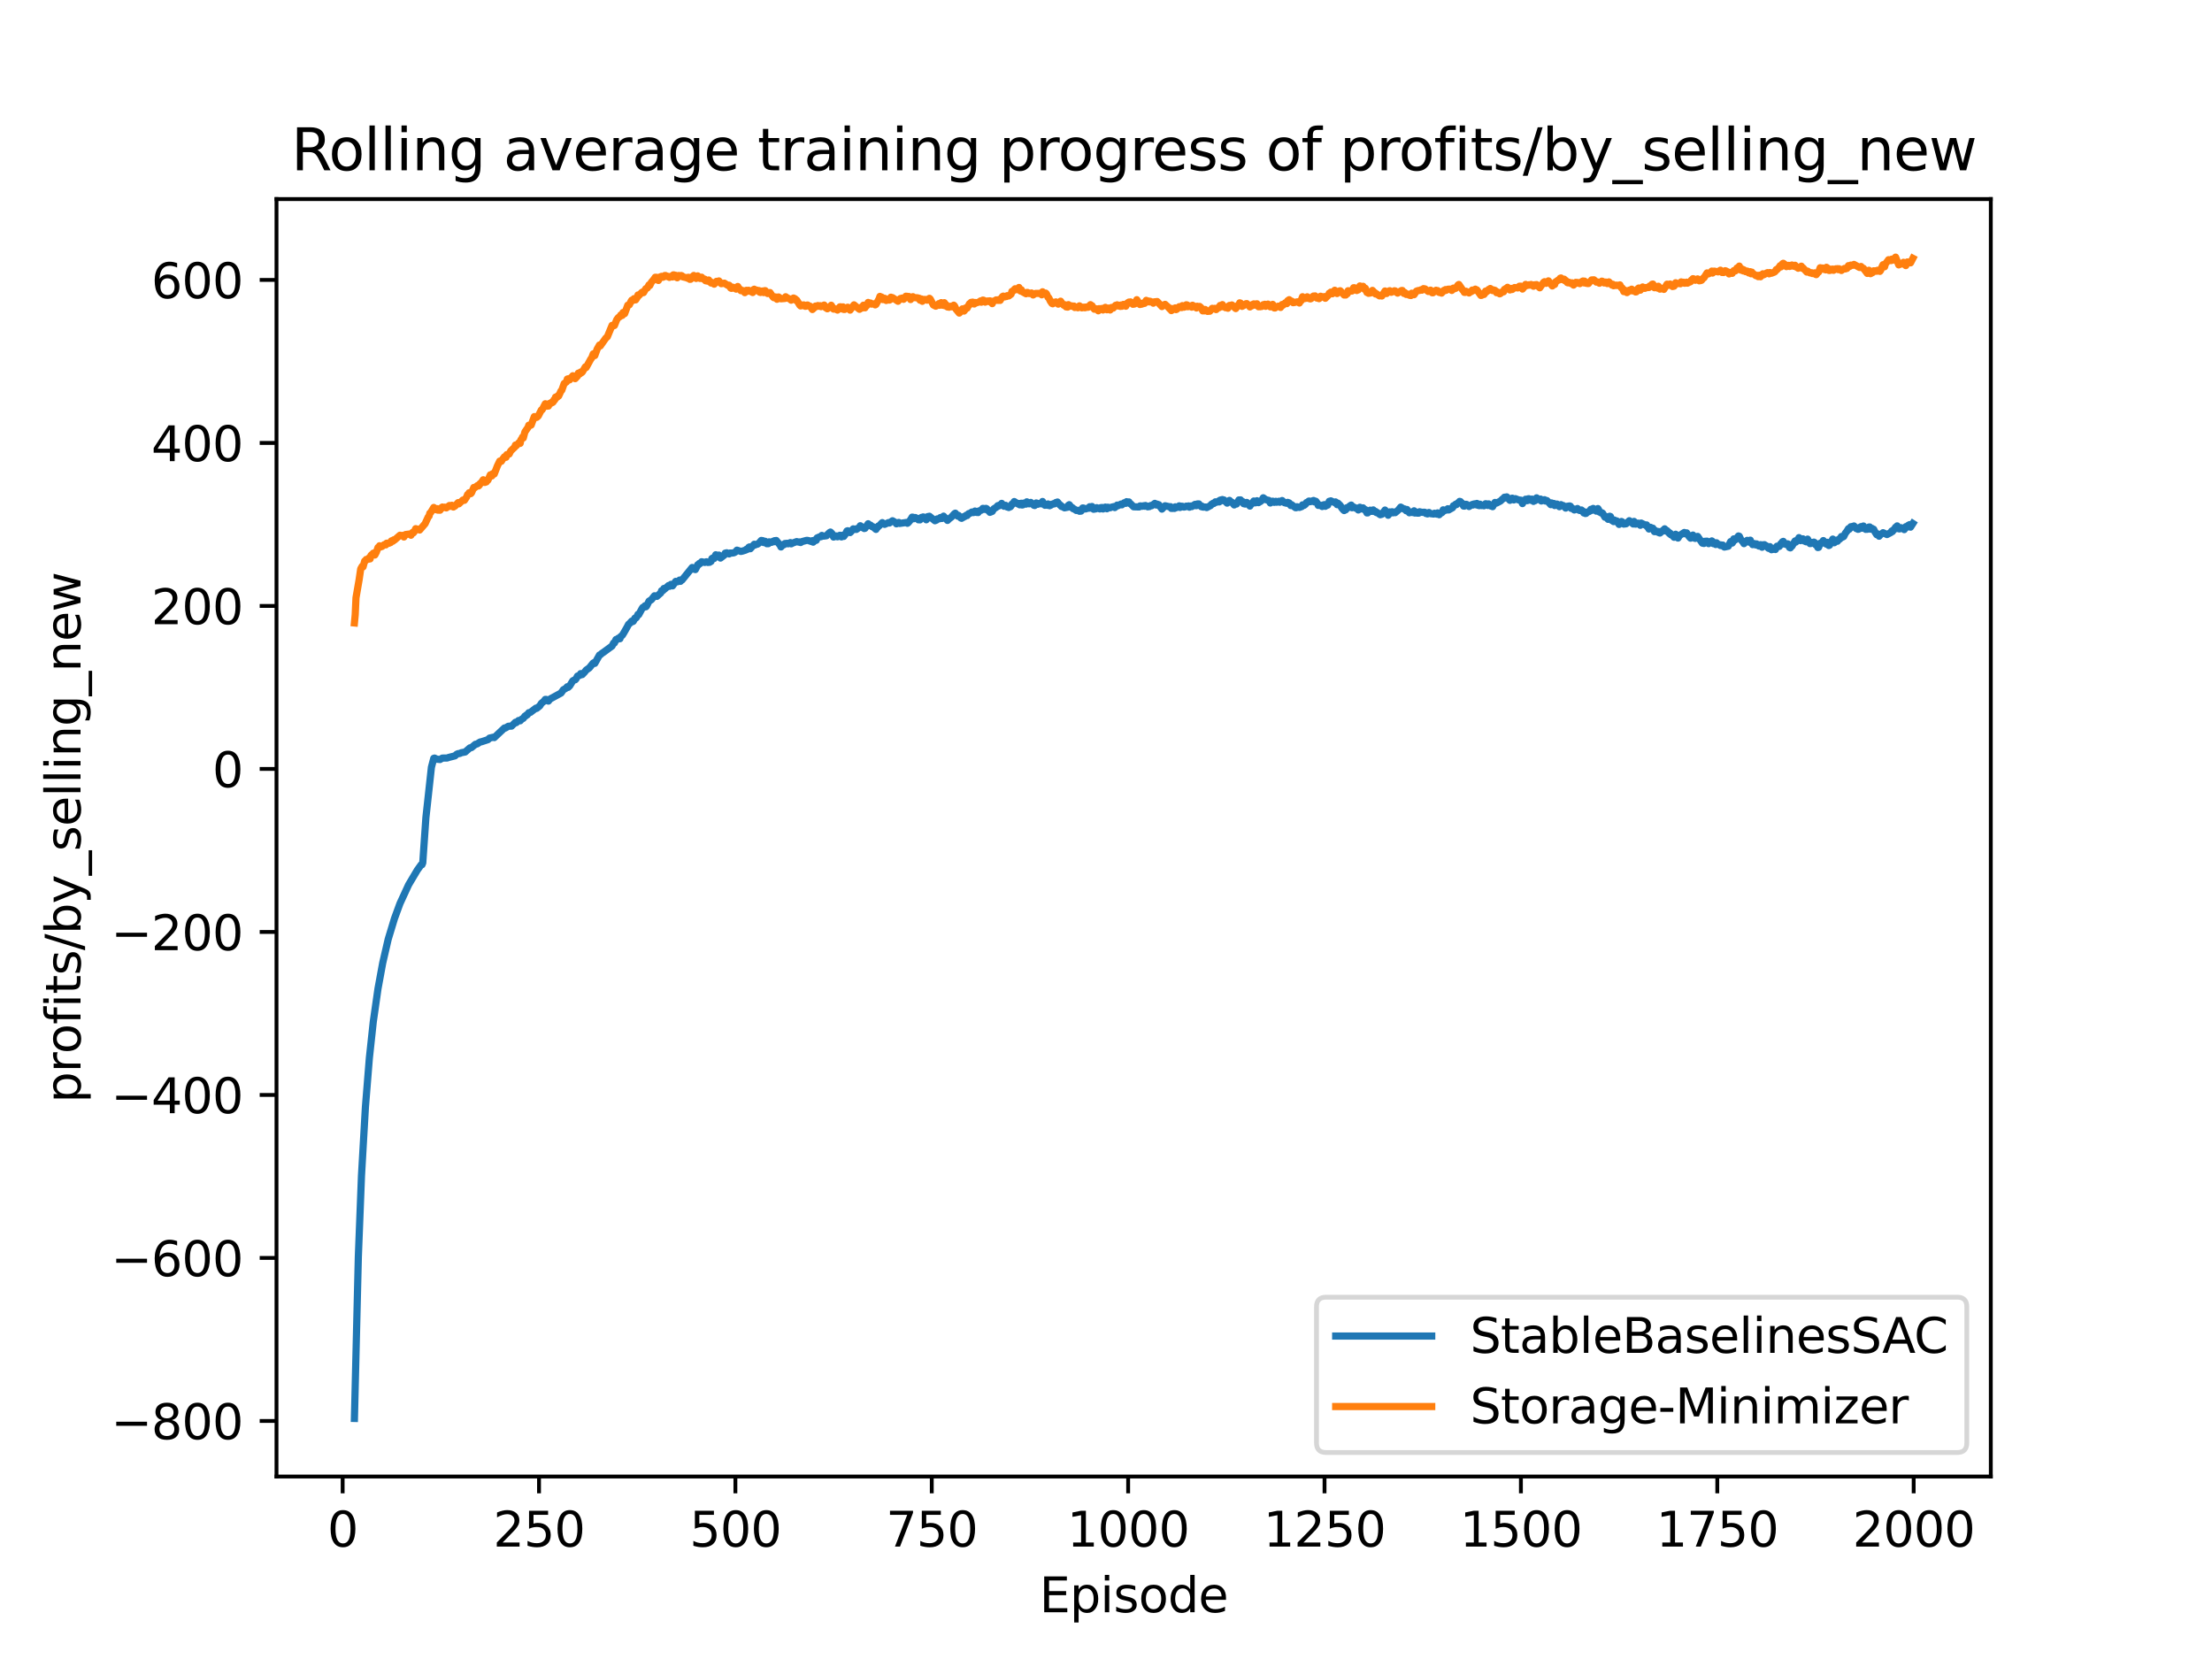 <?xml version="1.0" encoding="utf-8" standalone="no"?>
<!DOCTYPE svg PUBLIC "-//W3C//DTD SVG 1.1//EN"
  "http://www.w3.org/Graphics/SVG/1.1/DTD/svg11.dtd">
<svg xmlns:xlink="http://www.w3.org/1999/xlink" width="460.8pt" height="345.6pt" viewBox="0 0 460.8 345.6" xmlns="http://www.w3.org/2000/svg" version="1.1">
 <defs>
  <style type="text/css">*{stroke-linejoin: round; stroke-linecap: butt}</style>
 </defs>
 <g id="figure_1">
  <g id="patch_1">
   <path d="M 0 345.6 
L 460.8 345.6 
L 460.8 0 
L 0 0 
z
" style="fill: #ffffff"/>
  </g>
  <g id="axes_1">
   <g id="patch_2">
    <path d="M 57.6 307.584 
L 414.72 307.584 
L 414.72 41.472 
L 57.6 41.472 
z
" style="fill: #ffffff"/>
   </g>
   <g id="matplotlib.axis_1">
    <g id="xtick_1">
     <g id="line2d_1">
      <defs>
       <path id="ma63a7f17ec" d="M 0 0 
L 0 3.5 
" style="stroke: #000000; stroke-width: 0.8"/>
      </defs>
      <g>
       <use xlink:href="#ma63a7f17ec" x="71.378" y="307.584" style="stroke: #000000; stroke-width: 0.8"/>
      </g>
     </g>
     <g id="text_1">
      <!-- 0 -->
      <g transform="translate(68.197 322.182)scale(0.1 -0.1)">
       <defs>
        <path id="DejaVuSans-30" d="M 2034 4250 
Q 1547 4250 1301 3770 
Q 1056 3291 1056 2328 
Q 1056 1369 1301 889 
Q 1547 409 2034 409 
Q 2525 409 2770 889 
Q 3016 1369 3016 2328 
Q 3016 3291 2770 3770 
Q 2525 4250 2034 4250 
z
M 2034 4750 
Q 2819 4750 3233 4129 
Q 3647 3509 3647 2328 
Q 3647 1150 3233 529 
Q 2819 -91 2034 -91 
Q 1250 -91 836 529 
Q 422 1150 422 2328 
Q 422 3509 836 4129 
Q 1250 4750 2034 4750 
z
" transform="scale(0.016)"/>
       </defs>
       <use xlink:href="#DejaVuSans-30"/>
      </g>
     </g>
    </g>
    <g id="xtick_2">
     <g id="line2d_2">
      <g>
       <use xlink:href="#ma63a7f17ec" x="112.287" y="307.584" style="stroke: #000000; stroke-width: 0.8"/>
      </g>
     </g>
     <g id="text_2">
      <!-- 250 -->
      <g transform="translate(102.744 322.182)scale(0.1 -0.1)">
       <defs>
        <path id="DejaVuSans-32" d="M 1228 531 
L 3431 531 
L 3431 0 
L 469 0 
L 469 531 
Q 828 903 1448 1529 
Q 2069 2156 2228 2338 
Q 2531 2678 2651 2914 
Q 2772 3150 2772 3378 
Q 2772 3750 2511 3984 
Q 2250 4219 1831 4219 
Q 1534 4219 1204 4116 
Q 875 4013 500 3803 
L 500 4441 
Q 881 4594 1212 4672 
Q 1544 4750 1819 4750 
Q 2544 4750 2975 4387 
Q 3406 4025 3406 3419 
Q 3406 3131 3298 2873 
Q 3191 2616 2906 2266 
Q 2828 2175 2409 1742 
Q 1991 1309 1228 531 
z
" transform="scale(0.016)"/>
        <path id="DejaVuSans-35" d="M 691 4666 
L 3169 4666 
L 3169 4134 
L 1269 4134 
L 1269 2991 
Q 1406 3038 1543 3061 
Q 1681 3084 1819 3084 
Q 2600 3084 3056 2656 
Q 3513 2228 3513 1497 
Q 3513 744 3044 326 
Q 2575 -91 1722 -91 
Q 1428 -91 1123 -41 
Q 819 9 494 109 
L 494 744 
Q 775 591 1075 516 
Q 1375 441 1709 441 
Q 2250 441 2565 725 
Q 2881 1009 2881 1497 
Q 2881 1984 2565 2268 
Q 2250 2553 1709 2553 
Q 1456 2553 1204 2497 
Q 953 2441 691 2322 
L 691 4666 
z
" transform="scale(0.016)"/>
       </defs>
       <use xlink:href="#DejaVuSans-32"/>
       <use xlink:href="#DejaVuSans-35" x="63.623"/>
       <use xlink:href="#DejaVuSans-30" x="127.246"/>
      </g>
     </g>
    </g>
    <g id="xtick_3">
     <g id="line2d_3">
      <g>
       <use xlink:href="#ma63a7f17ec" x="153.196" y="307.584" style="stroke: #000000; stroke-width: 0.8"/>
      </g>
     </g>
     <g id="text_3">
      <!-- 500 -->
      <g transform="translate(143.653 322.182)scale(0.1 -0.1)">
       <use xlink:href="#DejaVuSans-35"/>
       <use xlink:href="#DejaVuSans-30" x="63.623"/>
       <use xlink:href="#DejaVuSans-30" x="127.246"/>
      </g>
     </g>
    </g>
    <g id="xtick_4">
     <g id="line2d_4">
      <g>
       <use xlink:href="#ma63a7f17ec" x="194.105" y="307.584" style="stroke: #000000; stroke-width: 0.8"/>
      </g>
     </g>
     <g id="text_4">
      <!-- 750 -->
      <g transform="translate(184.562 322.182)scale(0.1 -0.1)">
       <defs>
        <path id="DejaVuSans-37" d="M 525 4666 
L 3525 4666 
L 3525 4397 
L 1831 0 
L 1172 0 
L 2766 4134 
L 525 4134 
L 525 4666 
z
" transform="scale(0.016)"/>
       </defs>
       <use xlink:href="#DejaVuSans-37"/>
       <use xlink:href="#DejaVuSans-35" x="63.623"/>
       <use xlink:href="#DejaVuSans-30" x="127.246"/>
      </g>
     </g>
    </g>
    <g id="xtick_5">
     <g id="line2d_5">
      <g>
       <use xlink:href="#ma63a7f17ec" x="235.015" y="307.584" style="stroke: #000000; stroke-width: 0.8"/>
      </g>
     </g>
     <g id="text_5">
      <!-- 1000 -->
      <g transform="translate(222.29 322.182)scale(0.1 -0.1)">
       <defs>
        <path id="DejaVuSans-31" d="M 794 531 
L 1825 531 
L 1825 4091 
L 703 3866 
L 703 4441 
L 1819 4666 
L 2450 4666 
L 2450 531 
L 3481 531 
L 3481 0 
L 794 0 
L 794 531 
z
" transform="scale(0.016)"/>
       </defs>
       <use xlink:href="#DejaVuSans-31"/>
       <use xlink:href="#DejaVuSans-30" x="63.623"/>
       <use xlink:href="#DejaVuSans-30" x="127.246"/>
       <use xlink:href="#DejaVuSans-30" x="190.869"/>
      </g>
     </g>
    </g>
    <g id="xtick_6">
     <g id="line2d_6">
      <g>
       <use xlink:href="#ma63a7f17ec" x="275.924" y="307.584" style="stroke: #000000; stroke-width: 0.8"/>
      </g>
     </g>
     <g id="text_6">
      <!-- 1250 -->
      <g transform="translate(263.199 322.182)scale(0.1 -0.1)">
       <use xlink:href="#DejaVuSans-31"/>
       <use xlink:href="#DejaVuSans-32" x="63.623"/>
       <use xlink:href="#DejaVuSans-35" x="127.246"/>
       <use xlink:href="#DejaVuSans-30" x="190.869"/>
      </g>
     </g>
    </g>
    <g id="xtick_7">
     <g id="line2d_7">
      <g>
       <use xlink:href="#ma63a7f17ec" x="316.833" y="307.584" style="stroke: #000000; stroke-width: 0.8"/>
      </g>
     </g>
     <g id="text_7">
      <!-- 1500 -->
      <g transform="translate(304.108 322.182)scale(0.1 -0.1)">
       <use xlink:href="#DejaVuSans-31"/>
       <use xlink:href="#DejaVuSans-35" x="63.623"/>
       <use xlink:href="#DejaVuSans-30" x="127.246"/>
       <use xlink:href="#DejaVuSans-30" x="190.869"/>
      </g>
     </g>
    </g>
    <g id="xtick_8">
     <g id="line2d_8">
      <g>
       <use xlink:href="#ma63a7f17ec" x="357.742" y="307.584" style="stroke: #000000; stroke-width: 0.8"/>
      </g>
     </g>
     <g id="text_8">
      <!-- 1750 -->
      <g transform="translate(345.017 322.182)scale(0.1 -0.1)">
       <use xlink:href="#DejaVuSans-31"/>
       <use xlink:href="#DejaVuSans-37" x="63.623"/>
       <use xlink:href="#DejaVuSans-35" x="127.246"/>
       <use xlink:href="#DejaVuSans-30" x="190.869"/>
      </g>
     </g>
    </g>
    <g id="xtick_9">
     <g id="line2d_9">
      <g>
       <use xlink:href="#ma63a7f17ec" x="398.651" y="307.584" style="stroke: #000000; stroke-width: 0.8"/>
      </g>
     </g>
     <g id="text_9">
      <!-- 2000 -->
      <g transform="translate(385.926 322.182)scale(0.1 -0.1)">
       <use xlink:href="#DejaVuSans-32"/>
       <use xlink:href="#DejaVuSans-30" x="63.623"/>
       <use xlink:href="#DejaVuSans-30" x="127.246"/>
       <use xlink:href="#DejaVuSans-30" x="190.869"/>
      </g>
     </g>
    </g>
    <g id="text_10">
     <!-- Episode -->
     <g transform="translate(216.523 335.861)scale(0.1 -0.1)">
      <defs>
       <path id="DejaVuSans-45" d="M 628 4666 
L 3578 4666 
L 3578 4134 
L 1259 4134 
L 1259 2753 
L 3481 2753 
L 3481 2222 
L 1259 2222 
L 1259 531 
L 3634 531 
L 3634 0 
L 628 0 
L 628 4666 
z
" transform="scale(0.016)"/>
       <path id="DejaVuSans-70" d="M 1159 525 
L 1159 -1331 
L 581 -1331 
L 581 3500 
L 1159 3500 
L 1159 2969 
Q 1341 3281 1617 3432 
Q 1894 3584 2278 3584 
Q 2916 3584 3314 3078 
Q 3713 2572 3713 1747 
Q 3713 922 3314 415 
Q 2916 -91 2278 -91 
Q 1894 -91 1617 61 
Q 1341 213 1159 525 
z
M 3116 1747 
Q 3116 2381 2855 2742 
Q 2594 3103 2138 3103 
Q 1681 3103 1420 2742 
Q 1159 2381 1159 1747 
Q 1159 1113 1420 752 
Q 1681 391 2138 391 
Q 2594 391 2855 752 
Q 3116 1113 3116 1747 
z
" transform="scale(0.016)"/>
       <path id="DejaVuSans-69" d="M 603 3500 
L 1178 3500 
L 1178 0 
L 603 0 
L 603 3500 
z
M 603 4863 
L 1178 4863 
L 1178 4134 
L 603 4134 
L 603 4863 
z
" transform="scale(0.016)"/>
       <path id="DejaVuSans-73" d="M 2834 3397 
L 2834 2853 
Q 2591 2978 2328 3040 
Q 2066 3103 1784 3103 
Q 1356 3103 1142 2972 
Q 928 2841 928 2578 
Q 928 2378 1081 2264 
Q 1234 2150 1697 2047 
L 1894 2003 
Q 2506 1872 2764 1633 
Q 3022 1394 3022 966 
Q 3022 478 2636 193 
Q 2250 -91 1575 -91 
Q 1294 -91 989 -36 
Q 684 19 347 128 
L 347 722 
Q 666 556 975 473 
Q 1284 391 1588 391 
Q 1994 391 2212 530 
Q 2431 669 2431 922 
Q 2431 1156 2273 1281 
Q 2116 1406 1581 1522 
L 1381 1569 
Q 847 1681 609 1914 
Q 372 2147 372 2553 
Q 372 3047 722 3315 
Q 1072 3584 1716 3584 
Q 2034 3584 2315 3537 
Q 2597 3491 2834 3397 
z
" transform="scale(0.016)"/>
       <path id="DejaVuSans-6f" d="M 1959 3097 
Q 1497 3097 1228 2736 
Q 959 2375 959 1747 
Q 959 1119 1226 758 
Q 1494 397 1959 397 
Q 2419 397 2687 759 
Q 2956 1122 2956 1747 
Q 2956 2369 2687 2733 
Q 2419 3097 1959 3097 
z
M 1959 3584 
Q 2709 3584 3137 3096 
Q 3566 2609 3566 1747 
Q 3566 888 3137 398 
Q 2709 -91 1959 -91 
Q 1206 -91 779 398 
Q 353 888 353 1747 
Q 353 2609 779 3096 
Q 1206 3584 1959 3584 
z
" transform="scale(0.016)"/>
       <path id="DejaVuSans-64" d="M 2906 2969 
L 2906 4863 
L 3481 4863 
L 3481 0 
L 2906 0 
L 2906 525 
Q 2725 213 2448 61 
Q 2172 -91 1784 -91 
Q 1150 -91 751 415 
Q 353 922 353 1747 
Q 353 2572 751 3078 
Q 1150 3584 1784 3584 
Q 2172 3584 2448 3432 
Q 2725 3281 2906 2969 
z
M 947 1747 
Q 947 1113 1208 752 
Q 1469 391 1925 391 
Q 2381 391 2643 752 
Q 2906 1113 2906 1747 
Q 2906 2381 2643 2742 
Q 2381 3103 1925 3103 
Q 1469 3103 1208 2742 
Q 947 2381 947 1747 
z
" transform="scale(0.016)"/>
       <path id="DejaVuSans-65" d="M 3597 1894 
L 3597 1613 
L 953 1613 
Q 991 1019 1311 708 
Q 1631 397 2203 397 
Q 2534 397 2845 478 
Q 3156 559 3463 722 
L 3463 178 
Q 3153 47 2828 -22 
Q 2503 -91 2169 -91 
Q 1331 -91 842 396 
Q 353 884 353 1716 
Q 353 2575 817 3079 
Q 1281 3584 2069 3584 
Q 2775 3584 3186 3129 
Q 3597 2675 3597 1894 
z
M 3022 2063 
Q 3016 2534 2758 2815 
Q 2500 3097 2075 3097 
Q 1594 3097 1305 2825 
Q 1016 2553 972 2059 
L 3022 2063 
z
" transform="scale(0.016)"/>
      </defs>
      <use xlink:href="#DejaVuSans-45"/>
      <use xlink:href="#DejaVuSans-70" x="63.184"/>
      <use xlink:href="#DejaVuSans-69" x="126.66"/>
      <use xlink:href="#DejaVuSans-73" x="154.443"/>
      <use xlink:href="#DejaVuSans-6f" x="206.543"/>
      <use xlink:href="#DejaVuSans-64" x="267.725"/>
      <use xlink:href="#DejaVuSans-65" x="331.201"/>
     </g>
    </g>
   </g>
   <g id="matplotlib.axis_2">
    <g id="ytick_1">
     <g id="line2d_10">
      <defs>
       <path id="m5cc1559669" d="M 0 0 
L -3.5 0 
" style="stroke: #000000; stroke-width: 0.8"/>
      </defs>
      <g>
       <use xlink:href="#m5cc1559669" x="57.6" y="296.007" style="stroke: #000000; stroke-width: 0.8"/>
      </g>
     </g>
     <g id="text_11">
      <!-- −800 -->
      <g transform="translate(23.133 299.806)scale(0.1 -0.1)">
       <defs>
        <path id="DejaVuSans-2212" d="M 678 2272 
L 4684 2272 
L 4684 1741 
L 678 1741 
L 678 2272 
z
" transform="scale(0.016)"/>
        <path id="DejaVuSans-38" d="M 2034 2216 
Q 1584 2216 1326 1975 
Q 1069 1734 1069 1313 
Q 1069 891 1326 650 
Q 1584 409 2034 409 
Q 2484 409 2743 651 
Q 3003 894 3003 1313 
Q 3003 1734 2745 1975 
Q 2488 2216 2034 2216 
z
M 1403 2484 
Q 997 2584 770 2862 
Q 544 3141 544 3541 
Q 544 4100 942 4425 
Q 1341 4750 2034 4750 
Q 2731 4750 3128 4425 
Q 3525 4100 3525 3541 
Q 3525 3141 3298 2862 
Q 3072 2584 2669 2484 
Q 3125 2378 3379 2068 
Q 3634 1759 3634 1313 
Q 3634 634 3220 271 
Q 2806 -91 2034 -91 
Q 1263 -91 848 271 
Q 434 634 434 1313 
Q 434 1759 690 2068 
Q 947 2378 1403 2484 
z
M 1172 3481 
Q 1172 3119 1398 2916 
Q 1625 2713 2034 2713 
Q 2441 2713 2670 2916 
Q 2900 3119 2900 3481 
Q 2900 3844 2670 4047 
Q 2441 4250 2034 4250 
Q 1625 4250 1398 4047 
Q 1172 3844 1172 3481 
z
" transform="scale(0.016)"/>
       </defs>
       <use xlink:href="#DejaVuSans-2212"/>
       <use xlink:href="#DejaVuSans-38" x="83.789"/>
       <use xlink:href="#DejaVuSans-30" x="147.412"/>
       <use xlink:href="#DejaVuSans-30" x="211.035"/>
      </g>
     </g>
    </g>
    <g id="ytick_2">
     <g id="line2d_11">
      <g>
       <use xlink:href="#m5cc1559669" x="57.6" y="262.051" style="stroke: #000000; stroke-width: 0.8"/>
      </g>
     </g>
     <g id="text_12">
      <!-- −600 -->
      <g transform="translate(23.133 265.85)scale(0.1 -0.1)">
       <defs>
        <path id="DejaVuSans-36" d="M 2113 2584 
Q 1688 2584 1439 2293 
Q 1191 2003 1191 1497 
Q 1191 994 1439 701 
Q 1688 409 2113 409 
Q 2538 409 2786 701 
Q 3034 994 3034 1497 
Q 3034 2003 2786 2293 
Q 2538 2584 2113 2584 
z
M 3366 4563 
L 3366 3988 
Q 3128 4100 2886 4159 
Q 2644 4219 2406 4219 
Q 1781 4219 1451 3797 
Q 1122 3375 1075 2522 
Q 1259 2794 1537 2939 
Q 1816 3084 2150 3084 
Q 2853 3084 3261 2657 
Q 3669 2231 3669 1497 
Q 3669 778 3244 343 
Q 2819 -91 2113 -91 
Q 1303 -91 875 529 
Q 447 1150 447 2328 
Q 447 3434 972 4092 
Q 1497 4750 2381 4750 
Q 2619 4750 2861 4703 
Q 3103 4656 3366 4563 
z
" transform="scale(0.016)"/>
       </defs>
       <use xlink:href="#DejaVuSans-2212"/>
       <use xlink:href="#DejaVuSans-36" x="83.789"/>
       <use xlink:href="#DejaVuSans-30" x="147.412"/>
       <use xlink:href="#DejaVuSans-30" x="211.035"/>
      </g>
     </g>
    </g>
    <g id="ytick_3">
     <g id="line2d_12">
      <g>
       <use xlink:href="#m5cc1559669" x="57.6" y="228.095" style="stroke: #000000; stroke-width: 0.8"/>
      </g>
     </g>
     <g id="text_13">
      <!-- −400 -->
      <g transform="translate(23.133 231.894)scale(0.1 -0.1)">
       <defs>
        <path id="DejaVuSans-34" d="M 2419 4116 
L 825 1625 
L 2419 1625 
L 2419 4116 
z
M 2253 4666 
L 3047 4666 
L 3047 1625 
L 3713 1625 
L 3713 1100 
L 3047 1100 
L 3047 0 
L 2419 0 
L 2419 1100 
L 313 1100 
L 313 1709 
L 2253 4666 
z
" transform="scale(0.016)"/>
       </defs>
       <use xlink:href="#DejaVuSans-2212"/>
       <use xlink:href="#DejaVuSans-34" x="83.789"/>
       <use xlink:href="#DejaVuSans-30" x="147.412"/>
       <use xlink:href="#DejaVuSans-30" x="211.035"/>
      </g>
     </g>
    </g>
    <g id="ytick_4">
     <g id="line2d_13">
      <g>
       <use xlink:href="#m5cc1559669" x="57.6" y="194.139" style="stroke: #000000; stroke-width: 0.8"/>
      </g>
     </g>
     <g id="text_14">
      <!-- −200 -->
      <g transform="translate(23.133 197.938)scale(0.1 -0.1)">
       <use xlink:href="#DejaVuSans-2212"/>
       <use xlink:href="#DejaVuSans-32" x="83.789"/>
       <use xlink:href="#DejaVuSans-30" x="147.412"/>
       <use xlink:href="#DejaVuSans-30" x="211.035"/>
      </g>
     </g>
    </g>
    <g id="ytick_5">
     <g id="line2d_14">
      <g>
       <use xlink:href="#m5cc1559669" x="57.6" y="160.183" style="stroke: #000000; stroke-width: 0.8"/>
      </g>
     </g>
     <g id="text_15">
      <!-- 0 -->
      <g transform="translate(44.237 163.982)scale(0.1 -0.1)">
       <use xlink:href="#DejaVuSans-30"/>
      </g>
     </g>
    </g>
    <g id="ytick_6">
     <g id="line2d_15">
      <g>
       <use xlink:href="#m5cc1559669" x="57.6" y="126.227" style="stroke: #000000; stroke-width: 0.8"/>
      </g>
     </g>
     <g id="text_16">
      <!-- 200 -->
      <g transform="translate(31.512 130.026)scale(0.1 -0.1)">
       <use xlink:href="#DejaVuSans-32"/>
       <use xlink:href="#DejaVuSans-30" x="63.623"/>
       <use xlink:href="#DejaVuSans-30" x="127.246"/>
      </g>
     </g>
    </g>
    <g id="ytick_7">
     <g id="line2d_16">
      <g>
       <use xlink:href="#m5cc1559669" x="57.6" y="92.271" style="stroke: #000000; stroke-width: 0.8"/>
      </g>
     </g>
     <g id="text_17">
      <!-- 400 -->
      <g transform="translate(31.512 96.07)scale(0.1 -0.1)">
       <use xlink:href="#DejaVuSans-34"/>
       <use xlink:href="#DejaVuSans-30" x="63.623"/>
       <use xlink:href="#DejaVuSans-30" x="127.246"/>
      </g>
     </g>
    </g>
    <g id="ytick_8">
     <g id="line2d_17">
      <g>
       <use xlink:href="#m5cc1559669" x="57.6" y="58.315" style="stroke: #000000; stroke-width: 0.8"/>
      </g>
     </g>
     <g id="text_18">
      <!-- 600 -->
      <g transform="translate(31.512 62.114)scale(0.1 -0.1)">
       <use xlink:href="#DejaVuSans-36"/>
       <use xlink:href="#DejaVuSans-30" x="63.623"/>
       <use xlink:href="#DejaVuSans-30" x="127.246"/>
      </g>
     </g>
    </g>
    <g id="text_19">
     <!-- profits/by_selling_new -->
     <g transform="translate(16.775 229.762)rotate(-90)scale(0.1 -0.1)">
      <defs>
       <path id="DejaVuSans-72" d="M 2631 2963 
Q 2534 3019 2420 3045 
Q 2306 3072 2169 3072 
Q 1681 3072 1420 2755 
Q 1159 2438 1159 1844 
L 1159 0 
L 581 0 
L 581 3500 
L 1159 3500 
L 1159 2956 
Q 1341 3275 1631 3429 
Q 1922 3584 2338 3584 
Q 2397 3584 2469 3576 
Q 2541 3569 2628 3553 
L 2631 2963 
z
" transform="scale(0.016)"/>
       <path id="DejaVuSans-66" d="M 2375 4863 
L 2375 4384 
L 1825 4384 
Q 1516 4384 1395 4259 
Q 1275 4134 1275 3809 
L 1275 3500 
L 2222 3500 
L 2222 3053 
L 1275 3053 
L 1275 0 
L 697 0 
L 697 3053 
L 147 3053 
L 147 3500 
L 697 3500 
L 697 3744 
Q 697 4328 969 4595 
Q 1241 4863 1831 4863 
L 2375 4863 
z
" transform="scale(0.016)"/>
       <path id="DejaVuSans-74" d="M 1172 4494 
L 1172 3500 
L 2356 3500 
L 2356 3053 
L 1172 3053 
L 1172 1153 
Q 1172 725 1289 603 
Q 1406 481 1766 481 
L 2356 481 
L 2356 0 
L 1766 0 
Q 1100 0 847 248 
Q 594 497 594 1153 
L 594 3053 
L 172 3053 
L 172 3500 
L 594 3500 
L 594 4494 
L 1172 4494 
z
" transform="scale(0.016)"/>
       <path id="DejaVuSans-2f" d="M 1625 4666 
L 2156 4666 
L 531 -594 
L 0 -594 
L 1625 4666 
z
" transform="scale(0.016)"/>
       <path id="DejaVuSans-62" d="M 3116 1747 
Q 3116 2381 2855 2742 
Q 2594 3103 2138 3103 
Q 1681 3103 1420 2742 
Q 1159 2381 1159 1747 
Q 1159 1113 1420 752 
Q 1681 391 2138 391 
Q 2594 391 2855 752 
Q 3116 1113 3116 1747 
z
M 1159 2969 
Q 1341 3281 1617 3432 
Q 1894 3584 2278 3584 
Q 2916 3584 3314 3078 
Q 3713 2572 3713 1747 
Q 3713 922 3314 415 
Q 2916 -91 2278 -91 
Q 1894 -91 1617 61 
Q 1341 213 1159 525 
L 1159 0 
L 581 0 
L 581 4863 
L 1159 4863 
L 1159 2969 
z
" transform="scale(0.016)"/>
       <path id="DejaVuSans-79" d="M 2059 -325 
Q 1816 -950 1584 -1140 
Q 1353 -1331 966 -1331 
L 506 -1331 
L 506 -850 
L 844 -850 
Q 1081 -850 1212 -737 
Q 1344 -625 1503 -206 
L 1606 56 
L 191 3500 
L 800 3500 
L 1894 763 
L 2988 3500 
L 3597 3500 
L 2059 -325 
z
" transform="scale(0.016)"/>
       <path id="DejaVuSans-5f" d="M 3263 -1063 
L 3263 -1509 
L -63 -1509 
L -63 -1063 
L 3263 -1063 
z
" transform="scale(0.016)"/>
       <path id="DejaVuSans-6c" d="M 603 4863 
L 1178 4863 
L 1178 0 
L 603 0 
L 603 4863 
z
" transform="scale(0.016)"/>
       <path id="DejaVuSans-6e" d="M 3513 2113 
L 3513 0 
L 2938 0 
L 2938 2094 
Q 2938 2591 2744 2837 
Q 2550 3084 2163 3084 
Q 1697 3084 1428 2787 
Q 1159 2491 1159 1978 
L 1159 0 
L 581 0 
L 581 3500 
L 1159 3500 
L 1159 2956 
Q 1366 3272 1645 3428 
Q 1925 3584 2291 3584 
Q 2894 3584 3203 3211 
Q 3513 2838 3513 2113 
z
" transform="scale(0.016)"/>
       <path id="DejaVuSans-67" d="M 2906 1791 
Q 2906 2416 2648 2759 
Q 2391 3103 1925 3103 
Q 1463 3103 1205 2759 
Q 947 2416 947 1791 
Q 947 1169 1205 825 
Q 1463 481 1925 481 
Q 2391 481 2648 825 
Q 2906 1169 2906 1791 
z
M 3481 434 
Q 3481 -459 3084 -895 
Q 2688 -1331 1869 -1331 
Q 1566 -1331 1297 -1286 
Q 1028 -1241 775 -1147 
L 775 -588 
Q 1028 -725 1275 -790 
Q 1522 -856 1778 -856 
Q 2344 -856 2625 -561 
Q 2906 -266 2906 331 
L 2906 616 
Q 2728 306 2450 153 
Q 2172 0 1784 0 
Q 1141 0 747 490 
Q 353 981 353 1791 
Q 353 2603 747 3093 
Q 1141 3584 1784 3584 
Q 2172 3584 2450 3431 
Q 2728 3278 2906 2969 
L 2906 3500 
L 3481 3500 
L 3481 434 
z
" transform="scale(0.016)"/>
       <path id="DejaVuSans-77" d="M 269 3500 
L 844 3500 
L 1563 769 
L 2278 3500 
L 2956 3500 
L 3675 769 
L 4391 3500 
L 4966 3500 
L 4050 0 
L 3372 0 
L 2619 2869 
L 1863 0 
L 1184 0 
L 269 3500 
z
" transform="scale(0.016)"/>
      </defs>
      <use xlink:href="#DejaVuSans-70"/>
      <use xlink:href="#DejaVuSans-72" x="63.477"/>
      <use xlink:href="#DejaVuSans-6f" x="102.34"/>
      <use xlink:href="#DejaVuSans-66" x="163.521"/>
      <use xlink:href="#DejaVuSans-69" x="198.727"/>
      <use xlink:href="#DejaVuSans-74" x="226.51"/>
      <use xlink:href="#DejaVuSans-73" x="265.719"/>
      <use xlink:href="#DejaVuSans-2f" x="317.818"/>
      <use xlink:href="#DejaVuSans-62" x="351.51"/>
      <use xlink:href="#DejaVuSans-79" x="414.986"/>
      <use xlink:href="#DejaVuSans-5f" x="474.166"/>
      <use xlink:href="#DejaVuSans-73" x="524.166"/>
      <use xlink:href="#DejaVuSans-65" x="576.266"/>
      <use xlink:href="#DejaVuSans-6c" x="637.789"/>
      <use xlink:href="#DejaVuSans-6c" x="665.572"/>
      <use xlink:href="#DejaVuSans-69" x="693.355"/>
      <use xlink:href="#DejaVuSans-6e" x="721.139"/>
      <use xlink:href="#DejaVuSans-67" x="784.518"/>
      <use xlink:href="#DejaVuSans-5f" x="847.994"/>
      <use xlink:href="#DejaVuSans-6e" x="897.994"/>
      <use xlink:href="#DejaVuSans-65" x="961.373"/>
      <use xlink:href="#DejaVuSans-77" x="1022.896"/>
     </g>
    </g>
   </g>
   <g id="line2d_18">
    <path d="M 73.833 295.488 
L 74.651 261.751 
L 75.305 244.887 
L 76.124 230.601 
L 76.942 220.442 
L 77.76 212.85 
L 78.742 205.962 
L 79.724 200.603 
L 80.869 195.654 
L 82.178 191.336 
L 83.324 188.209 
L 85.124 184.304 
L 86.924 181.273 
L 87.742 180.132 
L 87.905 180.143 
L 88.069 179.742 
L 88.724 170.313 
L 89.869 159.849 
L 90.36 157.971 
L 90.524 157.922 
L 91.015 158.155 
L 91.669 158.219 
L 92.16 157.921 
L 93.142 157.913 
L 93.469 157.789 
L 94.778 157.458 
L 95.105 157.152 
L 95.433 156.991 
L 95.76 156.977 
L 96.087 156.808 
L 96.905 156.653 
L 97.887 155.797 
L 98.215 155.737 
L 99.033 155.053 
L 99.36 154.988 
L 100.015 154.574 
L 100.342 154.511 
L 101.651 154.084 
L 101.978 153.758 
L 102.796 153.571 
L 102.96 153.656 
L 105.087 151.65 
L 105.251 151.675 
L 105.905 151.29 
L 106.56 151.262 
L 107.378 150.458 
L 107.542 150.544 
L 108.033 150.096 
L 108.36 150.154 
L 108.687 149.806 
L 109.015 149.642 
L 109.342 149.177 
L 109.505 149.147 
L 109.669 148.939 
L 109.833 148.922 
L 110.16 148.466 
L 110.487 148.405 
L 111.633 147.523 
L 111.796 147.57 
L 112.451 147.04 
L 112.778 146.516 
L 113.269 146.122 
L 113.596 145.698 
L 113.76 145.698 
L 113.924 145.951 
L 114.251 146.048 
L 114.578 145.622 
L 116.869 144.375 
L 117.36 143.684 
L 117.851 143.413 
L 118.178 143.058 
L 118.342 143.197 
L 118.669 142.892 
L 119.324 141.827 
L 119.651 141.647 
L 119.815 141.615 
L 119.978 141.453 
L 120.305 140.835 
L 120.796 140.683 
L 120.96 140.331 
L 121.287 140.528 
L 121.778 140.016 
L 122.105 139.598 
L 122.76 139.135 
L 123.578 138.118 
L 123.742 138.035 
L 123.905 138.196 
L 124.887 136.451 
L 125.051 136.406 
L 125.378 136.105 
L 125.705 135.895 
L 127.505 134.572 
L 127.833 133.932 
L 127.996 133.947 
L 128.324 133.219 
L 128.487 133.268 
L 128.815 132.951 
L 128.978 132.942 
L 129.142 133.059 
L 129.305 132.602 
L 129.633 132.354 
L 129.96 131.823 
L 130.615 130.674 
L 130.942 130.049 
L 131.105 129.948 
L 131.596 129.395 
L 131.76 129.515 
L 131.924 129.428 
L 132.251 128.78 
L 132.415 128.789 
L 132.578 128.649 
L 132.905 127.982 
L 133.069 128.034 
L 133.724 126.822 
L 133.887 126.558 
L 134.051 126.557 
L 134.378 126.18 
L 134.542 126.408 
L 134.705 126.246 
L 135.196 125.238 
L 135.687 124.936 
L 136.342 124.113 
L 136.833 124.241 
L 137.651 123.515 
L 137.815 123.055 
L 138.142 122.994 
L 138.305 122.584 
L 138.469 122.707 
L 139.287 121.973 
L 139.451 122.15 
L 139.615 122.023 
L 139.778 121.729 
L 139.942 122.008 
L 140.105 122.046 
L 140.76 121.11 
L 141.087 121.206 
L 141.251 121.137 
L 141.578 120.834 
L 141.742 121.107 
L 141.905 120.839 
L 142.069 120.843 
L 144.196 118.218 
L 144.36 118.555 
L 144.524 118.391 
L 144.851 118.654 
L 145.178 118.033 
L 145.342 117.652 
L 145.505 117.654 
L 145.669 117.383 
L 145.833 117.413 
L 146.16 117.022 
L 146.815 117.166 
L 147.142 117.026 
L 147.469 117.174 
L 147.633 117.083 
L 147.796 117.147 
L 148.124 116.948 
L 148.287 116.37 
L 148.451 116.255 
L 148.615 116.375 
L 148.778 116.342 
L 149.105 115.567 
L 149.269 115.755 
L 149.76 115.634 
L 149.924 115.834 
L 150.087 116.256 
L 150.905 115.618 
L 151.069 115.229 
L 151.396 115.159 
L 151.887 115.396 
L 152.051 115.215 
L 152.378 115.218 
L 152.869 115.166 
L 153.196 114.993 
L 153.524 114.608 
L 154.342 114.875 
L 154.669 114.801 
L 155.324 114.593 
L 155.487 114.426 
L 155.651 114.455 
L 155.815 114.359 
L 155.978 114.015 
L 156.142 113.933 
L 156.305 114.311 
L 157.124 113.381 
L 157.287 113.536 
L 157.451 113.415 
L 157.778 113.367 
L 158.105 113.142 
L 158.596 112.582 
L 158.924 112.637 
L 159.087 113.027 
L 159.251 112.751 
L 159.415 112.767 
L 159.742 113.263 
L 160.069 113.255 
L 160.233 112.876 
L 160.396 112.962 
L 160.56 112.907 
L 160.724 112.981 
L 161.051 112.747 
L 161.215 112.858 
L 161.378 112.626 
L 161.542 112.685 
L 161.705 112.59 
L 162.524 113.586 
L 162.687 113.941 
L 163.178 113.417 
L 163.342 113.462 
L 163.505 113.227 
L 163.996 113.185 
L 164.16 113.282 
L 164.651 113.032 
L 164.815 113.291 
L 165.142 113.121 
L 165.96 112.827 
L 166.451 112.941 
L 166.615 112.892 
L 166.778 113.019 
L 167.105 112.814 
L 168.087 112.556 
L 168.415 112.607 
L 169.069 112.82 
L 169.233 112.633 
L 169.396 112.941 
L 169.724 112.498 
L 169.887 112.612 
L 170.051 112.547 
L 170.215 112.059 
L 170.705 111.848 
L 171.033 111.807 
L 171.196 111.537 
L 171.36 111.687 
L 171.687 111.674 
L 172.178 111.604 
L 172.505 111.231 
L 172.833 110.936 
L 172.996 110.839 
L 173.324 111.146 
L 173.651 111.878 
L 173.815 111.582 
L 174.142 111.77 
L 174.305 111.65 
L 174.469 111.825 
L 174.96 111.506 
L 175.124 111.53 
L 175.287 111.85 
L 175.451 111.752 
L 175.615 111.492 
L 175.778 111.742 
L 176.105 111.287 
L 176.433 110.618 
L 176.596 110.567 
L 176.76 110.888 
L 176.924 110.719 
L 177.087 110.947 
L 177.251 110.805 
L 177.578 110.38 
L 177.742 110.168 
L 178.069 110.29 
L 178.233 110.19 
L 178.396 110.29 
L 179.051 109.806 
L 179.215 109.519 
L 179.542 109.78 
L 179.705 109.928 
L 179.869 109.859 
L 180.033 110.099 
L 180.196 110.059 
L 180.687 109.343 
L 180.851 109.106 
L 181.178 109.486 
L 181.342 109.393 
L 181.669 109.717 
L 181.833 109.715 
L 182.487 110.283 
L 182.651 109.812 
L 182.815 109.873 
L 182.978 109.584 
L 183.142 109.556 
L 183.633 109.028 
L 183.796 108.874 
L 184.124 109.15 
L 184.287 109.232 
L 185.105 108.863 
L 185.269 108.955 
L 185.924 108.484 
L 186.578 108.864 
L 186.742 109.124 
L 186.905 108.951 
L 187.069 109.005 
L 187.233 108.831 
L 187.396 109.044 
L 188.542 108.88 
L 188.869 108.825 
L 189.033 109.009 
L 189.196 108.888 
L 189.524 108.509 
L 189.851 108.008 
L 190.015 107.728 
L 190.178 107.746 
L 190.342 108.061 
L 190.505 107.995 
L 190.669 107.806 
L 191.16 108.062 
L 191.324 108.285 
L 191.487 108.123 
L 191.651 108.299 
L 191.815 107.881 
L 191.978 107.778 
L 192.142 107.974 
L 192.305 107.685 
L 192.633 107.765 
L 192.96 108.279 
L 193.287 107.607 
L 193.451 107.901 
L 193.615 107.545 
L 194.76 108.479 
L 195.087 108.347 
L 195.251 108.093 
L 195.742 108.066 
L 195.905 107.812 
L 196.233 108.005 
L 196.56 107.521 
L 197.378 108.413 
L 197.705 108.089 
L 198.196 107.721 
L 198.851 106.992 
L 199.015 106.906 
L 199.505 107.517 
L 199.669 107.358 
L 200.16 107.908 
L 200.324 107.973 
L 200.487 107.727 
L 200.651 107.79 
L 200.815 107.592 
L 200.978 107.616 
L 201.305 107.324 
L 201.469 107.406 
L 201.796 106.994 
L 202.124 106.909 
L 202.451 106.667 
L 202.778 106.78 
L 202.942 106.732 
L 203.105 106.462 
L 203.433 106.749 
L 203.596 106.538 
L 203.76 106.775 
L 203.924 106.442 
L 204.415 106.289 
L 204.742 105.905 
L 204.905 105.921 
L 205.069 106.112 
L 205.396 105.904 
L 205.56 105.979 
L 205.724 106.296 
L 205.887 106.29 
L 206.215 106.732 
L 206.705 106.534 
L 207.033 105.987 
L 207.524 105.699 
L 207.851 105.34 
L 208.015 105.422 
L 208.178 105.222 
L 208.505 105.262 
L 208.669 104.863 
L 209.16 105.464 
L 209.487 105.263 
L 209.815 105.621 
L 209.978 105.513 
L 210.142 105.724 
L 210.305 105.514 
L 210.469 105.581 
L 210.633 105.398 
L 210.796 105.014 
L 210.96 105.027 
L 211.287 104.482 
L 212.105 105.003 
L 212.269 104.882 
L 212.433 105.17 
L 212.76 104.832 
L 212.924 105.197 
L 213.087 105.172 
L 213.251 104.811 
L 213.578 104.771 
L 213.742 105.019 
L 213.905 104.539 
L 214.396 104.954 
L 214.724 104.66 
L 215.378 105.263 
L 215.542 105.308 
L 215.869 104.77 
L 216.033 104.836 
L 216.196 105.048 
L 216.36 104.894 
L 216.524 104.948 
L 216.851 104.791 
L 217.015 104.971 
L 217.178 104.469 
L 217.505 105.064 
L 217.669 105.257 
L 217.996 105.053 
L 218.16 105.26 
L 218.324 104.982 
L 218.487 105.086 
L 218.651 105.35 
L 218.978 105.199 
L 219.142 105.032 
L 219.305 105.033 
L 219.469 104.92 
L 219.633 104.971 
L 219.96 104.681 
L 220.124 104.802 
L 220.287 104.58 
L 220.778 105.187 
L 220.942 105.242 
L 221.105 105.5 
L 221.433 105.604 
L 221.76 105.791 
L 222.415 105.663 
L 222.578 105.248 
L 222.742 105.137 
L 223.233 105.747 
L 223.396 105.758 
L 223.56 105.981 
L 223.724 106.005 
L 224.215 106.335 
L 224.705 106.313 
L 224.869 106.507 
L 225.196 106.475 
L 225.524 105.824 
L 225.687 105.826 
L 225.851 106.052 
L 226.015 105.937 
L 226.178 106.018 
L 226.669 105.833 
L 226.833 105.874 
L 226.996 105.562 
L 227.16 105.602 
L 227.324 105.861 
L 227.487 105.512 
L 227.815 106.085 
L 228.305 105.998 
L 228.469 105.755 
L 229.124 106.019 
L 229.287 105.755 
L 229.615 105.719 
L 229.778 106.03 
L 229.942 105.811 
L 230.105 105.902 
L 230.269 105.637 
L 230.596 105.984 
L 230.76 105.665 
L 231.251 105.776 
L 231.578 105.65 
L 232.069 105.53 
L 232.233 105.738 
L 232.56 105.449 
L 232.724 105.219 
L 232.887 105.358 
L 233.542 105 
L 233.705 105.166 
L 234.196 104.736 
L 234.524 104.855 
L 234.687 104.51 
L 234.851 104.695 
L 235.178 104.56 
L 235.342 104.893 
L 235.505 104.931 
L 236.16 105.576 
L 237.305 105.61 
L 237.469 105.4 
L 237.633 105.382 
L 237.96 105.467 
L 238.287 105.348 
L 238.451 105.459 
L 238.615 105.303 
L 239.105 105.58 
L 239.269 105.442 
L 239.433 105.534 
L 239.76 105.295 
L 239.924 105.354 
L 240.578 104.859 
L 240.905 105.21 
L 241.069 105.024 
L 241.233 105.157 
L 241.396 105.136 
L 242.051 106.055 
L 242.705 105.362 
L 243.524 105.544 
L 243.687 105.609 
L 243.851 105.551 
L 244.015 105.911 
L 244.178 105.842 
L 244.342 105.909 
L 244.505 105.748 
L 244.669 105.91 
L 244.833 105.579 
L 244.996 105.776 
L 245.16 105.649 
L 245.324 105.676 
L 245.651 105.376 
L 245.815 105.714 
L 245.978 105.437 
L 246.142 105.61 
L 246.305 105.466 
L 246.633 105.632 
L 246.96 105.572 
L 247.124 105.436 
L 247.451 105.472 
L 247.615 105.394 
L 247.778 105.66 
L 248.105 105.404 
L 248.269 105.538 
L 248.924 105.077 
L 249.087 105.342 
L 249.251 105.335 
L 249.415 104.983 
L 249.742 104.972 
L 250.233 105.546 
L 250.396 105.44 
L 250.56 105.637 
L 251.215 105.63 
L 251.378 105.741 
L 252.196 105.308 
L 252.36 105.051 
L 252.524 105.025 
L 252.687 104.848 
L 252.851 104.894 
L 253.178 104.544 
L 253.342 104.648 
L 253.669 104.549 
L 253.833 104.391 
L 253.996 104.558 
L 254.16 104.197 
L 254.651 104.065 
L 254.815 104.307 
L 254.978 104.155 
L 255.633 104.811 
L 256.124 104.24 
L 256.451 104.592 
L 256.615 104.616 
L 257.105 105.188 
L 257.269 104.857 
L 257.596 104.996 
L 258.087 104.148 
L 258.251 104.23 
L 258.415 104.132 
L 258.742 104.512 
L 258.905 104.508 
L 259.069 104.925 
L 259.396 105 
L 259.56 104.693 
L 259.724 104.666 
L 260.378 105.423 
L 260.542 105.043 
L 260.705 105.024 
L 261.196 104.371 
L 261.524 104.751 
L 261.851 104.311 
L 262.178 104.711 
L 262.342 104.493 
L 262.505 104.517 
L 262.833 104.268 
L 263.16 103.697 
L 263.651 104.067 
L 263.978 104.17 
L 264.305 104.236 
L 264.633 104.784 
L 264.96 104.485 
L 265.124 104.405 
L 265.451 104.651 
L 265.778 104.434 
L 265.942 104.626 
L 266.105 104.507 
L 266.269 104.569 
L 266.433 104.423 
L 266.596 104.63 
L 266.924 104.474 
L 267.087 104.271 
L 267.578 104.724 
L 268.069 104.844 
L 268.233 104.649 
L 268.56 104.767 
L 268.887 105.314 
L 269.051 105.131 
L 269.869 105.758 
L 270.033 105.765 
L 270.196 105.565 
L 270.687 105.708 
L 271.178 105.528 
L 271.342 105.169 
L 271.669 105.269 
L 271.996 105.014 
L 272.16 104.694 
L 272.324 104.67 
L 272.651 104.389 
L 272.815 104.392 
L 272.978 104.511 
L 273.633 104.259 
L 273.796 104.553 
L 273.96 104.383 
L 274.124 104.433 
L 274.451 104.877 
L 274.615 105.284 
L 274.778 105.15 
L 274.942 105.289 
L 275.105 105.282 
L 275.433 105.519 
L 275.596 105.201 
L 275.76 105.246 
L 275.924 105.114 
L 276.087 105.472 
L 276.415 105.128 
L 276.578 105.231 
L 276.905 104.427 
L 277.069 104.513 
L 277.233 104.338 
L 278.051 104.712 
L 278.215 104.558 
L 278.542 105.125 
L 278.705 104.817 
L 279.196 105.296 
L 279.524 105.834 
L 279.851 106.22 
L 280.015 106.361 
L 280.178 106.025 
L 280.342 106.206 
L 280.505 105.788 
L 280.669 105.883 
L 280.996 105.567 
L 281.324 105.313 
L 281.487 105.218 
L 281.651 105.776 
L 281.978 105.611 
L 282.469 105.891 
L 282.633 105.839 
L 282.796 105.907 
L 282.96 106.238 
L 283.287 105.668 
L 283.451 106.023 
L 283.778 106.001 
L 283.942 105.796 
L 284.269 106.21 
L 284.433 106.164 
L 284.76 106.852 
L 284.924 106.845 
L 285.415 106.279 
L 285.578 106.495 
L 285.742 106.523 
L 286.069 106.225 
L 286.233 106.56 
L 286.56 106.544 
L 286.724 106.778 
L 286.887 106.758 
L 287.378 107.124 
L 287.542 107.23 
L 287.705 107.019 
L 287.869 107.142 
L 288.524 106.254 
L 289.178 107.338 
L 289.342 107.11 
L 289.505 106.634 
L 289.833 106.769 
L 289.996 106.607 
L 290.16 106.84 
L 290.487 106.674 
L 290.651 106.796 
L 291.305 106.24 
L 291.796 105.64 
L 292.124 105.839 
L 292.451 106.053 
L 292.615 106.023 
L 292.942 106.405 
L 293.105 106.138 
L 293.596 106.824 
L 293.76 106.651 
L 294.251 106.773 
L 294.578 106.412 
L 294.742 106.877 
L 295.069 106.691 
L 295.233 106.899 
L 295.56 106.891 
L 295.724 106.606 
L 296.215 106.732 
L 296.705 106.704 
L 296.869 106.737 
L 297.033 106.966 
L 297.196 106.887 
L 297.36 107.058 
L 297.687 106.756 
L 298.015 107.006 
L 298.669 107.083 
L 298.833 106.915 
L 299.324 107.108 
L 299.487 106.843 
L 299.815 107.226 
L 300.142 106.841 
L 300.305 106.842 
L 300.469 106.721 
L 300.633 106.208 
L 300.96 106.356 
L 301.124 106.24 
L 301.287 106.266 
L 301.615 105.975 
L 301.778 106.235 
L 302.596 105.77 
L 302.76 105.359 
L 302.924 105.364 
L 303.251 105.034 
L 303.415 105.112 
L 303.742 104.743 
L 303.905 104.751 
L 304.069 104.445 
L 304.233 104.49 
L 304.396 104.804 
L 304.56 104.796 
L 304.887 105.421 
L 305.051 105.437 
L 305.378 105.051 
L 305.542 105.085 
L 305.705 105.322 
L 305.869 105.356 
L 306.033 105.518 
L 306.687 105.093 
L 306.851 105.203 
L 307.015 104.998 
L 307.342 104.947 
L 307.505 105.161 
L 307.669 104.87 
L 307.833 105.25 
L 308.16 105.337 
L 308.324 105.039 
L 308.651 105.324 
L 308.815 105.227 
L 309.142 105.365 
L 309.469 104.94 
L 309.796 104.983 
L 309.96 105.297 
L 310.124 104.971 
L 310.287 105.27 
L 310.451 105.24 
L 310.615 105.432 
L 310.778 105.251 
L 310.942 105.545 
L 311.433 104.666 
L 311.76 104.798 
L 312.578 104.37 
L 313.069 103.895 
L 313.233 103.84 
L 313.396 103.586 
L 313.56 103.564 
L 313.724 103.703 
L 313.887 103.507 
L 314.542 104.227 
L 314.705 103.864 
L 314.869 104.019 
L 315.033 103.779 
L 315.196 103.869 
L 315.36 104.148 
L 315.687 103.883 
L 316.342 104.144 
L 316.833 104.198 
L 317.16 104.906 
L 317.487 104.277 
L 317.651 104.234 
L 317.815 103.997 
L 318.142 104.297 
L 318.305 103.922 
L 318.469 103.889 
L 318.796 104.202 
L 319.124 103.972 
L 319.287 104.125 
L 319.451 104.448 
L 319.615 104.296 
L 319.778 104.302 
L 320.105 103.706 
L 320.269 104.026 
L 320.76 104.122 
L 320.924 103.964 
L 321.087 104.364 
L 321.742 104.095 
L 321.905 104.366 
L 322.233 104.271 
L 322.56 104.586 
L 323.051 105.126 
L 323.215 104.767 
L 323.542 105.025 
L 323.705 104.883 
L 323.869 105.315 
L 324.196 105.015 
L 324.36 105.008 
L 324.524 105.218 
L 324.687 105.243 
L 324.851 105.555 
L 325.178 105.124 
L 325.505 105.335 
L 325.669 105.319 
L 326.16 105.844 
L 326.324 105.502 
L 326.978 105.394 
L 327.142 105.454 
L 327.305 105.906 
L 327.469 105.832 
L 327.96 106.237 
L 328.124 106.066 
L 328.287 106.099 
L 328.615 105.936 
L 328.778 106.22 
L 329.105 106.346 
L 329.433 106.236 
L 329.76 106.502 
L 329.924 106.853 
L 330.087 106.631 
L 330.251 106.973 
L 330.415 106.949 
L 330.578 106.725 
L 331.069 106.553 
L 331.396 106.102 
L 331.56 106.331 
L 331.887 105.916 
L 332.542 106.481 
L 332.705 106.297 
L 332.869 105.941 
L 333.033 106.193 
L 333.196 106.674 
L 333.36 106.666 
L 333.524 106.849 
L 333.687 106.806 
L 333.851 106.904 
L 334.342 107.749 
L 334.505 107.582 
L 334.996 108.186 
L 335.16 107.615 
L 335.324 107.542 
L 335.487 107.599 
L 335.815 108.449 
L 335.978 108.308 
L 336.142 108.655 
L 336.305 108.335 
L 336.633 108.668 
L 336.796 108.512 
L 337.287 109.249 
L 337.615 108.814 
L 337.778 108.635 
L 337.942 108.718 
L 338.269 109.18 
L 338.433 108.978 
L 338.596 109.14 
L 338.76 109.109 
L 339.415 108.471 
L 340.233 109.163 
L 340.396 108.62 
L 340.724 109.188 
L 341.215 108.974 
L 341.378 109.156 
L 341.542 109.039 
L 341.705 109.43 
L 341.869 108.961 
L 342.851 109.439 
L 343.015 109.349 
L 343.178 109.763 
L 343.342 109.799 
L 343.505 110.202 
L 343.833 109.848 
L 344.16 110.018 
L 344.324 110.03 
L 344.651 110.752 
L 344.815 110.507 
L 345.305 110.853 
L 345.469 110.722 
L 345.633 110.988 
L 345.796 111.04 
L 346.287 110.617 
L 346.451 110.457 
L 346.615 110.6 
L 346.778 110.164 
L 347.105 110.487 
L 347.269 110.537 
L 347.433 110.823 
L 347.596 110.831 
L 347.76 111.153 
L 347.924 111.076 
L 348.087 111.417 
L 348.251 111.375 
L 348.742 111.927 
L 349.069 111.292 
L 349.233 111.426 
L 349.396 111.941 
L 349.56 112.087 
L 349.887 111.554 
L 350.869 110.925 
L 351.033 111.197 
L 351.36 111.003 
L 351.851 111.759 
L 352.178 112.111 
L 352.669 111.466 
L 352.833 111.673 
L 352.996 112.114 
L 353.16 112.157 
L 353.651 111.739 
L 354.633 113.148 
L 354.96 113.215 
L 355.124 112.767 
L 355.615 112.735 
L 355.942 113.253 
L 356.105 112.958 
L 356.269 112.912 
L 356.596 112.683 
L 356.76 112.803 
L 356.924 113.254 
L 357.087 113.056 
L 357.415 113.432 
L 357.578 113.071 
L 357.742 113.36 
L 358.069 113.405 
L 358.396 113.642 
L 358.56 113.517 
L 358.724 113.692 
L 358.887 113.549 
L 359.215 113.963 
L 360.033 113.788 
L 360.524 112.824 
L 360.687 112.846 
L 360.851 113.131 
L 361.015 112.899 
L 361.178 112.256 
L 361.342 112.55 
L 361.505 112.456 
L 362.16 111.649 
L 362.324 111.715 
L 362.651 112.4 
L 363.142 112.975 
L 363.305 113.25 
L 363.96 112.567 
L 364.124 112.876 
L 364.287 112.637 
L 364.451 112.941 
L 364.615 112.524 
L 364.778 113.103 
L 364.942 113.114 
L 365.105 113.459 
L 365.269 113.416 
L 365.433 113.231 
L 365.596 113.297 
L 365.76 113.523 
L 365.924 113.302 
L 366.415 113.756 
L 366.742 113.459 
L 366.905 113.628 
L 367.069 113.996 
L 367.233 113.492 
L 367.396 113.698 
L 367.56 113.462 
L 367.724 113.65 
L 367.887 113.657 
L 368.378 114.202 
L 368.542 114.266 
L 368.705 113.875 
L 369.033 114.519 
L 369.196 114.345 
L 369.36 114.449 
L 369.524 114.216 
L 369.851 114.473 
L 370.178 113.785 
L 370.342 113.891 
L 370.669 113.826 
L 370.996 113.235 
L 371.16 113.219 
L 371.324 112.858 
L 371.487 112.781 
L 371.651 113.329 
L 371.978 113.242 
L 372.142 113.443 
L 372.305 113.273 
L 372.469 113.31 
L 372.796 114.067 
L 372.96 114.132 
L 373.124 113.737 
L 373.287 113.784 
L 373.942 112.695 
L 374.105 112.928 
L 374.433 112.429 
L 374.596 112.488 
L 374.76 111.998 
L 375.087 112.628 
L 375.251 112.238 
L 375.415 112.365 
L 375.578 112.251 
L 375.905 112.728 
L 376.069 112.616 
L 376.233 112.863 
L 376.56 112.313 
L 376.887 112.978 
L 377.051 113.24 
L 377.215 113.225 
L 377.378 112.995 
L 377.705 113.117 
L 377.869 112.932 
L 378.033 113.03 
L 378.196 113.459 
L 378.524 113.692 
L 378.687 114.062 
L 378.851 114.028 
L 379.178 113.167 
L 379.342 113.255 
L 379.833 112.611 
L 379.996 113.046 
L 380.487 113.37 
L 380.651 112.971 
L 380.978 113.645 
L 381.142 113.565 
L 381.796 112.302 
L 382.124 113.06 
L 382.287 112.524 
L 382.451 112.683 
L 382.615 112.527 
L 382.778 112.753 
L 383.105 112.305 
L 383.269 112.297 
L 383.596 111.765 
L 383.76 111.936 
L 384.087 111.76 
L 384.415 111.077 
L 384.742 110.669 
L 385.069 110.122 
L 385.233 110.257 
L 385.56 109.726 
L 385.724 109.855 
L 385.887 109.668 
L 386.051 109.719 
L 386.215 109.568 
L 386.705 110.119 
L 386.869 109.962 
L 387.033 110.259 
L 387.196 110.238 
L 387.36 109.904 
L 387.687 109.708 
L 387.851 110.044 
L 388.015 109.953 
L 388.178 109.575 
L 388.505 110.119 
L 388.669 110.28 
L 388.833 110.116 
L 388.996 110.259 
L 389.324 109.794 
L 389.487 109.775 
L 389.651 110.242 
L 389.978 110.068 
L 390.142 110.251 
L 390.305 110.243 
L 390.633 110.883 
L 390.96 111.387 
L 391.124 111.206 
L 391.451 111.706 
L 391.778 111.33 
L 392.105 111.114 
L 392.269 110.973 
L 392.924 111.281 
L 393.087 111.359 
L 393.905 110.93 
L 394.069 110.627 
L 394.233 110.731 
L 394.396 110.411 
L 394.56 110.358 
L 394.887 109.824 
L 395.051 109.824 
L 395.215 109.55 
L 395.542 110.159 
L 395.705 110.183 
L 396.033 109.929 
L 396.196 110.094 
L 396.524 110.038 
L 396.687 110.328 
L 397.015 109.713 
L 397.178 109.865 
L 397.505 109.444 
L 397.833 109.281 
L 397.996 109.815 
L 398.487 109.049 
L 398.487 109.049 
" clip-path="url(#p4aeda84e2f)" style="fill: none; stroke: #1f77b4; stroke-width: 1.5; stroke-linecap: square"/>
   </g>
   <g id="line2d_19">
    <path d="M 73.833 129.771 
L 73.996 128.065 
L 74.16 124.529 
L 74.815 120.74 
L 75.142 118.516 
L 75.469 117.941 
L 75.633 118.09 
L 75.96 116.889 
L 76.124 116.827 
L 76.287 116.544 
L 76.778 116.49 
L 76.942 116.157 
L 77.105 116.427 
L 77.269 115.715 
L 77.433 115.544 
L 77.596 115.553 
L 77.76 115.238 
L 77.924 115.196 
L 78.087 115.62 
L 78.415 114.991 
L 78.742 114.047 
L 78.905 114.108 
L 79.069 113.695 
L 79.233 113.961 
L 79.396 113.809 
L 79.56 113.853 
L 80.051 113.45 
L 80.378 113.509 
L 80.542 113.16 
L 81.033 113.174 
L 81.196 113.032 
L 81.36 113.039 
L 81.524 112.688 
L 81.687 112.618 
L 81.851 112.739 
L 82.015 112.452 
L 82.178 112.505 
L 83.324 111.5 
L 83.487 111.588 
L 83.815 111.529 
L 84.142 111.867 
L 84.469 111.358 
L 85.287 111.245 
L 85.615 111.499 
L 85.942 110.915 
L 86.105 111.018 
L 86.269 110.825 
L 86.596 110.132 
L 86.924 110.229 
L 87.251 110.349 
L 87.415 110.415 
L 88.56 109.089 
L 89.215 107.664 
L 89.378 107.524 
L 89.542 106.909 
L 89.705 106.798 
L 90.36 105.712 
L 90.851 106.188 
L 91.015 105.959 
L 91.178 106.264 
L 91.669 106.284 
L 91.833 105.838 
L 91.996 105.917 
L 92.16 105.618 
L 92.324 105.766 
L 92.651 105.652 
L 92.978 105.808 
L 93.633 105.299 
L 93.796 105.484 
L 94.124 105.257 
L 94.451 105.622 
L 94.615 105.405 
L 94.778 105.43 
L 95.433 104.705 
L 95.596 104.959 
L 96.415 104.176 
L 96.742 104.226 
L 97.233 103.493 
L 97.396 103.041 
L 97.56 102.95 
L 97.724 102.653 
L 98.051 102.845 
L 98.215 102.685 
L 98.705 101.545 
L 98.869 101.622 
L 99.524 101.115 
L 99.687 101.233 
L 99.851 101.091 
L 100.015 100.727 
L 100.178 100.671 
L 100.669 99.945 
L 100.996 100.501 
L 101.324 100.385 
L 101.487 100.066 
L 101.651 100.029 
L 102.142 98.913 
L 102.305 98.911 
L 102.469 99.151 
L 102.633 98.669 
L 102.796 98.627 
L 102.96 98.745 
L 103.615 97.064 
L 104.105 96.052 
L 104.269 96.01 
L 104.433 96.107 
L 104.76 95.591 
L 105.087 95.157 
L 105.251 95.289 
L 105.415 95.26 
L 105.578 94.7 
L 106.069 94.586 
L 106.396 93.935 
L 107.215 93.157 
L 107.378 92.708 
L 107.542 92.856 
L 108.196 92.127 
L 108.36 92.364 
L 108.524 91.605 
L 108.687 91.422 
L 108.851 91.047 
L 109.015 91.239 
L 109.342 89.983 
L 109.996 89.04 
L 110.16 88.575 
L 110.487 88.617 
L 110.651 88.541 
L 111.305 86.786 
L 111.633 86.845 
L 111.796 86.954 
L 112.124 86.67 
L 112.778 85.393 
L 112.942 85.356 
L 113.433 84.419 
L 113.596 84.11 
L 113.924 84.623 
L 114.087 84.428 
L 114.251 84.587 
L 114.415 84.068 
L 114.742 84.036 
L 114.905 83.809 
L 115.069 83.868 
L 115.233 83.74 
L 115.396 83.291 
L 115.56 83.313 
L 115.724 82.73 
L 116.051 82.763 
L 116.215 82.441 
L 116.378 82.498 
L 116.869 81.429 
L 117.033 81.291 
L 117.524 79.899 
L 118.015 79.554 
L 118.178 78.963 
L 118.342 78.912 
L 118.669 79.131 
L 118.996 78.628 
L 119.16 78.558 
L 119.324 78.277 
L 119.487 78.334 
L 119.815 78.88 
L 120.305 78.351 
L 120.469 77.736 
L 120.796 77.885 
L 120.96 77.5 
L 121.124 77.647 
L 121.287 77.531 
L 121.942 76.419 
L 122.105 76.559 
L 123.087 74.774 
L 123.251 74.597 
L 123.578 73.716 
L 123.742 73.7 
L 123.905 74.071 
L 124.396 72.728 
L 124.887 71.871 
L 125.051 72.064 
L 126.196 70.442 
L 126.524 70.153 
L 127.505 67.776 
L 127.833 67.872 
L 127.996 67.804 
L 128.487 66.576 
L 128.815 66.14 
L 129.142 65.959 
L 129.305 65.622 
L 129.633 65.708 
L 129.796 65.091 
L 129.96 65.115 
L 130.124 65.34 
L 130.778 63.578 
L 131.105 63.491 
L 131.433 62.822 
L 131.596 62.544 
L 131.76 62.644 
L 132.087 62.207 
L 132.251 62.481 
L 132.415 62.464 
L 132.742 61.976 
L 132.905 61.448 
L 133.069 61.591 
L 133.724 60.895 
L 133.887 60.82 
L 134.051 60.959 
L 134.542 60.126 
L 134.869 59.978 
L 135.196 59.346 
L 135.36 59.482 
L 135.687 58.808 
L 136.178 58.238 
L 136.505 57.759 
L 136.833 57.774 
L 136.996 58.352 
L 137.16 58.426 
L 137.487 57.697 
L 137.815 57.564 
L 137.978 57.767 
L 138.142 57.745 
L 138.469 57.399 
L 138.633 57.389 
L 138.796 57.581 
L 138.96 57.513 
L 139.451 57.786 
L 139.778 57.544 
L 140.105 57.698 
L 140.269 57.261 
L 140.433 57.276 
L 140.596 57.436 
L 140.76 57.352 
L 140.924 57.777 
L 141.087 57.866 
L 141.415 57.389 
L 141.578 57.549 
L 141.905 57.394 
L 142.069 57.461 
L 142.233 57.676 
L 143.051 57.861 
L 143.215 57.959 
L 143.378 57.762 
L 143.705 58.192 
L 143.869 58.177 
L 144.033 57.72 
L 144.196 57.676 
L 144.36 57.764 
L 144.524 57.384 
L 145.015 58.006 
L 145.342 57.468 
L 145.833 58.006 
L 146.16 57.745 
L 146.487 58.12 
L 146.815 58.152 
L 146.978 58.482 
L 147.469 58.577 
L 147.633 58.327 
L 147.96 58.786 
L 148.124 58.956 
L 148.287 58.828 
L 148.778 59.199 
L 149.105 58.855 
L 149.269 58.606 
L 149.433 58.643 
L 149.76 58.525 
L 150.087 58.929 
L 150.251 59.095 
L 150.905 58.986 
L 151.233 59.208 
L 151.724 59.505 
L 151.887 59.413 
L 152.051 59.581 
L 152.215 60.005 
L 152.378 60.073 
L 152.705 59.835 
L 153.033 60.082 
L 153.196 60.015 
L 153.36 60.231 
L 153.687 59.677 
L 154.015 60.255 
L 154.178 60.255 
L 154.342 60.551 
L 154.833 60.549 
L 155.16 60.969 
L 155.487 60.48 
L 155.651 60.699 
L 155.815 60.482 
L 155.978 60.482 
L 156.469 60.771 
L 156.633 60.732 
L 156.796 60.939 
L 156.96 60.336 
L 157.124 60.25 
L 157.287 60.586 
L 157.451 60.405 
L 157.778 60.474 
L 157.942 60.643 
L 158.105 60.527 
L 158.269 60.88 
L 158.433 60.926 
L 158.76 60.628 
L 159.087 60.951 
L 159.251 60.561 
L 159.415 60.549 
L 159.742 60.973 
L 159.905 61.146 
L 160.233 61.001 
L 160.396 60.941 
L 161.051 61.896 
L 161.215 62.02 
L 161.378 61.998 
L 161.542 61.859 
L 161.869 62.344 
L 162.033 61.887 
L 162.196 61.86 
L 162.36 62.109 
L 162.524 62.079 
L 162.687 62.242 
L 163.505 62.18 
L 163.669 61.818 
L 163.996 62.059 
L 164.651 62.348 
L 164.815 62.534 
L 165.142 62.23 
L 165.305 62.084 
L 165.633 62.237 
L 165.796 62.555 
L 165.96 62.508 
L 166.615 63.577 
L 166.778 63.73 
L 166.942 63.513 
L 167.269 63.677 
L 167.433 63.516 
L 167.76 63.807 
L 167.924 63.785 
L 168.087 63.558 
L 168.251 63.543 
L 168.578 63.787 
L 168.742 63.777 
L 169.233 64.476 
L 169.56 64.182 
L 169.887 63.756 
L 170.051 63.867 
L 170.215 63.827 
L 170.378 63.651 
L 170.542 63.788 
L 170.869 63.684 
L 171.033 63.886 
L 171.687 63.548 
L 172.015 64.116 
L 172.178 63.983 
L 172.342 64.325 
L 172.505 64.217 
L 172.669 63.965 
L 172.833 64.094 
L 172.996 63.945 
L 173.16 63.588 
L 173.651 64.39 
L 173.978 64.343 
L 174.469 64.597 
L 174.96 63.923 
L 175.124 63.913 
L 175.451 64.367 
L 175.615 63.93 
L 175.778 64.464 
L 175.942 64.469 
L 176.105 64.224 
L 176.433 64.256 
L 176.596 63.999 
L 177.087 64.605 
L 177.905 63.506 
L 178.56 64.047 
L 179.051 64.434 
L 179.378 64.022 
L 179.542 64.194 
L 179.869 63.58 
L 180.196 64.121 
L 180.36 63.538 
L 180.524 63.721 
L 180.851 63.002 
L 181.015 63.119 
L 181.342 63.123 
L 181.505 63.348 
L 182.16 63.287 
L 182.324 63.513 
L 182.487 63.417 
L 183.142 62.232 
L 183.305 61.744 
L 183.469 62.007 
L 183.633 61.877 
L 183.796 61.98 
L 183.96 62.417 
L 184.287 62.141 
L 184.451 62.223 
L 184.615 62.593 
L 185.105 62.418 
L 185.269 62.514 
L 185.433 62.434 
L 185.596 61.911 
L 185.76 62.168 
L 185.924 62.005 
L 187.069 62.76 
L 187.396 62.338 
L 187.56 62.193 
L 187.724 62.257 
L 187.887 62.101 
L 188.215 62.351 
L 188.378 62.203 
L 188.705 61.712 
L 189.033 61.736 
L 189.196 61.933 
L 189.36 61.771 
L 189.687 62.402 
L 190.178 61.808 
L 190.342 61.988 
L 191.16 62.044 
L 191.324 62.188 
L 191.487 62.131 
L 191.651 62.534 
L 191.815 62.262 
L 191.978 62.289 
L 192.142 62.766 
L 192.305 62.381 
L 192.633 62.386 
L 192.96 62.4 
L 193.124 62.531 
L 193.287 62.333 
L 193.451 62.422 
L 193.615 62.146 
L 193.778 62.279 
L 194.433 63.528 
L 194.924 63.78 
L 195.087 63.718 
L 195.415 63.424 
L 195.578 63.252 
L 195.742 63.595 
L 196.069 63.044 
L 196.396 63.597 
L 196.724 63.057 
L 196.887 63.708 
L 197.051 63.429 
L 197.378 63.95 
L 197.542 63.856 
L 197.705 64.002 
L 198.033 63.795 
L 198.36 63.926 
L 198.524 63.852 
L 198.687 63.573 
L 198.851 63.738 
L 199.178 64.442 
L 199.833 65.221 
L 200.16 64.881 
L 200.487 64.343 
L 200.815 64.804 
L 200.978 64.629 
L 201.142 64.155 
L 201.469 64.202 
L 201.96 63.266 
L 202.124 63.39 
L 202.287 62.99 
L 202.451 63.118 
L 202.615 62.936 
L 202.778 63.034 
L 202.942 63.328 
L 203.105 63.012 
L 203.269 63.128 
L 204.087 62.861 
L 204.251 62.689 
L 204.415 62.96 
L 204.578 62.845 
L 204.742 62.516 
L 204.905 62.544 
L 205.233 62.943 
L 205.56 62.709 
L 205.724 62.782 
L 205.887 62.691 
L 206.051 62.84 
L 206.215 62.671 
L 206.378 62.723 
L 206.705 63.251 
L 206.869 62.748 
L 207.033 62.756 
L 207.524 62.474 
L 207.851 62.568 
L 208.015 62.576 
L 208.178 62.363 
L 208.342 62.58 
L 208.833 61.775 
L 208.996 61.687 
L 209.324 61.844 
L 209.487 61.712 
L 209.651 61.78 
L 209.815 61.596 
L 210.142 61.65 
L 210.633 61.275 
L 210.796 60.705 
L 210.96 60.699 
L 211.451 60.159 
L 211.615 60.179 
L 211.778 60.344 
L 212.105 60.136 
L 212.269 59.883 
L 212.433 60.479 
L 212.596 60.63 
L 212.76 60.358 
L 212.924 60.744 
L 213.742 61.195 
L 213.905 60.926 
L 214.069 60.927 
L 214.396 61.144 
L 214.887 61.035 
L 215.215 61.447 
L 215.705 61.126 
L 216.36 61.122 
L 216.687 61.092 
L 216.851 61.138 
L 217.015 61.413 
L 217.178 60.784 
L 217.669 61.29 
L 217.833 61.057 
L 217.996 61.205 
L 218.324 61.938 
L 218.487 62.05 
L 218.815 62.746 
L 219.142 63.21 
L 219.305 63.284 
L 219.469 62.956 
L 219.633 63.081 
L 219.96 62.892 
L 220.451 63.356 
L 220.942 62.745 
L 221.269 63.214 
L 221.596 63.58 
L 221.924 63.503 
L 222.087 63.933 
L 222.415 63.977 
L 222.578 63.462 
L 222.905 63.748 
L 223.069 63.783 
L 223.233 63.704 
L 223.56 63.849 
L 223.724 63.756 
L 223.887 64.061 
L 224.378 63.962 
L 224.542 64.113 
L 224.869 63.713 
L 225.36 64.131 
L 225.524 63.988 
L 225.687 64.086 
L 225.851 63.994 
L 226.015 64.116 
L 226.178 63.968 
L 226.342 64.034 
L 226.505 63.925 
L 226.669 64.009 
L 227.16 63.467 
L 227.324 63.914 
L 227.487 63.677 
L 227.978 64.415 
L 228.469 64.341 
L 228.796 64.745 
L 228.96 64.301 
L 229.287 64.442 
L 229.451 64.271 
L 229.778 64.575 
L 229.942 64.185 
L 230.105 64.173 
L 230.269 64.03 
L 230.433 64.182 
L 230.596 64.53 
L 230.76 64.215 
L 230.924 64.173 
L 231.251 64.578 
L 231.578 64.042 
L 231.905 64.182 
L 232.396 63.602 
L 232.56 63.672 
L 232.724 63.501 
L 232.887 63.74 
L 233.215 63.597 
L 233.378 63.832 
L 233.542 63.535 
L 233.705 63.802 
L 234.033 63.407 
L 234.196 63.434 
L 234.524 63.787 
L 234.851 63.136 
L 235.178 62.924 
L 235.342 63.119 
L 235.505 62.892 
L 235.833 63.103 
L 235.996 63.382 
L 236.324 63.34 
L 236.487 63.249 
L 236.815 62.432 
L 237.469 63.437 
L 237.633 63.224 
L 237.796 63.375 
L 237.96 63.215 
L 238.124 63.271 
L 238.287 63.066 
L 238.451 63.192 
L 238.778 62.571 
L 239.105 62.864 
L 239.269 62.711 
L 239.433 62.898 
L 239.596 62.765 
L 240.087 62.975 
L 240.251 63.161 
L 240.415 62.889 
L 241.069 62.818 
L 242.051 63.862 
L 242.215 63.561 
L 242.378 63.59 
L 242.705 63.403 
L 243.033 63.699 
L 243.36 63.977 
L 243.687 64.367 
L 243.851 64.231 
L 244.015 64.703 
L 244.342 64.488 
L 244.505 64.262 
L 244.669 64.262 
L 244.833 64.141 
L 244.996 64.498 
L 245.16 64.424 
L 245.651 63.889 
L 245.815 63.99 
L 245.978 63.874 
L 246.142 64.078 
L 246.305 63.667 
L 246.469 63.746 
L 246.633 63.999 
L 246.96 63.901 
L 247.124 63.493 
L 247.287 63.526 
L 247.451 63.896 
L 247.615 63.696 
L 247.942 63.869 
L 248.105 63.713 
L 248.269 63.988 
L 248.433 63.59 
L 248.596 63.824 
L 248.76 63.758 
L 249.087 63.98 
L 249.251 64.157 
L 249.415 63.797 
L 249.742 63.983 
L 249.905 63.835 
L 250.233 64.126 
L 250.56 64.767 
L 250.724 64.627 
L 250.887 64.767 
L 251.051 64.468 
L 251.542 64.866 
L 252.033 64.829 
L 252.524 64.231 
L 252.687 64.358 
L 253.015 64.237 
L 253.342 64.496 
L 253.833 64.025 
L 253.996 64.086 
L 254.16 63.635 
L 254.324 63.822 
L 254.651 63.456 
L 254.815 63.913 
L 255.142 63.931 
L 255.305 64.103 
L 255.469 63.999 
L 255.796 64.214 
L 255.96 63.743 
L 256.124 63.624 
L 256.451 63.723 
L 256.615 63.526 
L 256.942 63.777 
L 257.269 64.145 
L 257.433 64.279 
L 257.924 63.556 
L 258.087 63.503 
L 258.251 63.087 
L 258.415 63.136 
L 258.742 63.822 
L 259.396 63.477 
L 259.56 63.272 
L 259.724 63.247 
L 260.215 63.691 
L 260.378 63.941 
L 260.542 63.63 
L 260.705 63.755 
L 260.869 63.457 
L 261.196 63.308 
L 261.36 63.567 
L 261.687 63.311 
L 261.851 63.287 
L 262.178 63.906 
L 262.342 63.782 
L 262.505 63.903 
L 262.669 63.78 
L 262.833 63.849 
L 262.996 63.738 
L 263.16 63.472 
L 263.324 63.548 
L 263.487 63.385 
L 263.651 63.812 
L 264.142 63.35 
L 264.633 63.923 
L 264.796 63.605 
L 264.96 63.63 
L 265.124 63.407 
L 265.451 64.152 
L 265.615 64.155 
L 265.942 63.901 
L 266.269 63.783 
L 266.433 63.807 
L 266.76 64.044 
L 267.087 63.43 
L 267.251 63.587 
L 267.742 63.091 
L 268.069 63.254 
L 268.233 62.666 
L 268.56 62.43 
L 268.887 62.812 
L 269.051 62.718 
L 269.215 62.815 
L 269.378 63.056 
L 269.705 63 
L 270.033 62.919 
L 270.36 62.866 
L 270.524 62.891 
L 270.687 63.121 
L 270.851 62.708 
L 271.015 62.682 
L 271.342 61.813 
L 271.669 62.218 
L 271.996 62.156 
L 272.324 61.828 
L 272.651 62.188 
L 272.815 62.168 
L 272.978 62.269 
L 273.142 62.195 
L 273.469 61.775 
L 273.633 61.664 
L 273.796 61.768 
L 273.96 61.64 
L 274.287 62.077 
L 274.451 62.111 
L 274.615 62.008 
L 274.778 62.213 
L 274.942 62.091 
L 275.105 61.712 
L 275.76 61.924 
L 275.924 61.783 
L 276.087 62.136 
L 276.742 61.479 
L 276.905 61.082 
L 277.069 61.03 
L 277.233 60.855 
L 277.56 61.196 
L 278.051 60.47 
L 278.542 61.148 
L 278.705 60.86 
L 278.869 60.897 
L 279.033 60.608 
L 279.196 60.569 
L 280.015 61.457 
L 280.178 61.262 
L 280.342 61.459 
L 280.505 61.217 
L 280.669 61.19 
L 280.833 60.564 
L 281.16 60.632 
L 281.651 60.625 
L 281.978 59.941 
L 282.142 59.936 
L 282.633 60.522 
L 282.796 60.284 
L 282.96 60.383 
L 283.287 59.564 
L 283.451 59.84 
L 283.942 59.636 
L 284.269 60.279 
L 284.433 60.057 
L 284.76 60.931 
L 284.924 60.909 
L 285.087 61.104 
L 285.578 61.011 
L 285.742 60.889 
L 285.905 60.494 
L 286.069 60.672 
L 286.233 61.015 
L 286.396 60.956 
L 286.56 61.248 
L 286.724 61.19 
L 287.378 61.642 
L 287.705 61.578 
L 287.869 61.66 
L 288.524 60.618 
L 288.687 60.732 
L 288.851 61.149 
L 289.015 60.791 
L 289.505 60.558 
L 289.833 60.892 
L 290.487 60.576 
L 290.651 60.608 
L 290.815 60.848 
L 290.978 60.885 
L 291.142 61.062 
L 291.469 60.823 
L 291.96 60.522 
L 292.124 60.51 
L 292.451 61.124 
L 292.615 60.919 
L 292.942 61.338 
L 293.105 61.22 
L 293.596 61.509 
L 293.924 61.561 
L 294.087 61.074 
L 294.251 61.371 
L 294.578 61.393 
L 295.069 60.652 
L 295.396 60.536 
L 295.724 60.507 
L 296.051 60.356 
L 296.215 60.452 
L 296.542 60.124 
L 296.869 60.188 
L 297.524 60.719 
L 298.015 60.442 
L 298.342 60.983 
L 298.505 60.993 
L 299.16 60.465 
L 299.324 60.709 
L 299.487 60.534 
L 299.815 60.924 
L 299.978 60.788 
L 300.142 60.853 
L 300.305 61.06 
L 300.796 60.485 
L 300.96 60.566 
L 301.124 60.326 
L 301.287 60.468 
L 301.615 60.248 
L 302.269 60.225 
L 302.433 60.504 
L 302.76 60.02 
L 302.924 60.189 
L 303.087 60.03 
L 303.251 60.068 
L 303.742 59.361 
L 303.905 59.26 
L 304.724 60.45 
L 304.887 60.566 
L 305.051 60.907 
L 305.215 60.917 
L 305.378 60.67 
L 306.033 61.032 
L 306.36 60.751 
L 306.524 60.736 
L 306.687 60.426 
L 306.851 60.558 
L 307.342 60.236 
L 307.505 60.475 
L 307.669 60.393 
L 308.487 61.541 
L 308.651 61.521 
L 308.978 61.159 
L 309.142 61.351 
L 309.305 61.139 
L 309.469 60.643 
L 309.633 60.821 
L 309.796 60.568 
L 309.96 60.586 
L 310.124 60.287 
L 310.287 60.279 
L 310.451 60.099 
L 310.615 60.415 
L 310.778 60.302 
L 310.942 60.536 
L 311.105 60.398 
L 311.433 60.484 
L 311.596 60.652 
L 311.76 60.979 
L 311.924 60.815 
L 312.087 61.03 
L 312.251 61.038 
L 312.415 61.213 
L 312.578 61.143 
L 312.905 60.813 
L 313.233 60.79 
L 313.396 60.284 
L 313.56 60.277 
L 313.724 60.077 
L 313.887 60.1 
L 314.051 59.85 
L 314.378 60.179 
L 314.542 60.405 
L 314.869 60.089 
L 315.033 60.297 
L 315.524 59.897 
L 316.178 59.983 
L 316.505 59.625 
L 316.833 59.618 
L 317.16 60.216 
L 317.651 59.636 
L 317.815 59.246 
L 318.142 59.478 
L 318.469 59.334 
L 318.633 59.408 
L 318.96 59.255 
L 319.451 59.628 
L 319.615 59.342 
L 320.105 59.287 
L 320.433 59.685 
L 320.596 59.754 
L 320.76 59.957 
L 321.578 58.794 
L 321.742 58.688 
L 322.069 59.026 
L 322.56 58.512 
L 323.378 59.569 
L 323.705 59.122 
L 323.869 59.262 
L 324.033 58.747 
L 324.687 58.303 
L 324.851 58.303 
L 325.015 57.964 
L 325.178 57.908 
L 325.505 58.251 
L 325.833 58.152 
L 325.996 58.475 
L 326.16 58.416 
L 326.487 58.866 
L 326.651 58.92 
L 326.815 58.786 
L 327.305 59.08 
L 327.469 58.914 
L 327.796 59.388 
L 328.287 58.814 
L 328.451 59.003 
L 328.615 58.841 
L 329.105 59.088 
L 329.433 58.719 
L 329.76 58.54 
L 329.924 58.92 
L 330.087 58.566 
L 330.251 58.969 
L 330.742 59.063 
L 330.905 59.065 
L 331.233 58.656 
L 331.396 58.554 
L 331.56 58.317 
L 332.051 58.295 
L 332.542 58.767 
L 332.705 58.708 
L 333.196 59.004 
L 333.687 58.569 
L 333.851 58.618 
L 334.178 58.945 
L 334.505 58.756 
L 334.833 59.075 
L 335.16 58.72 
L 335.815 59.401 
L 335.978 59.219 
L 336.142 59.527 
L 336.469 59.403 
L 336.633 59.475 
L 336.796 59.401 
L 337.287 59.539 
L 337.451 59.346 
L 337.778 59.978 
L 337.942 60.003 
L 338.269 60.749 
L 338.433 60.431 
L 338.76 60.598 
L 338.924 60.958 
L 339.251 60.726 
L 339.415 60.445 
L 339.578 60.584 
L 339.742 60.547 
L 339.905 60.243 
L 340.069 60.6 
L 340.233 60.453 
L 340.396 60.5 
L 340.724 60.823 
L 340.887 60.793 
L 341.051 60.598 
L 341.215 60.127 
L 341.378 59.999 
L 341.705 60.452 
L 342.196 59.778 
L 342.524 60.072 
L 342.687 60.065 
L 342.851 59.899 
L 343.178 59.905 
L 343.505 59.894 
L 343.669 59.571 
L 343.996 59.68 
L 344.16 59.214 
L 344.324 59.174 
L 344.651 59.939 
L 344.978 59.673 
L 345.142 59.734 
L 345.305 60.023 
L 345.469 59.63 
L 345.633 59.823 
L 345.796 60.233 
L 346.451 60.062 
L 346.615 60.284 
L 347.269 59.201 
L 347.433 59.441 
L 347.596 59.433 
L 347.76 59.204 
L 347.924 59.169 
L 348.087 59.46 
L 348.251 59.512 
L 348.415 59.688 
L 348.742 59.616 
L 349.069 58.903 
L 349.396 59.112 
L 349.887 58.991 
L 350.051 59.115 
L 350.215 58.725 
L 350.378 58.819 
L 350.705 58.793 
L 350.869 58.993 
L 351.033 58.994 
L 351.36 58.777 
L 351.524 58.988 
L 351.851 58.811 
L 352.178 58.687 
L 352.342 58.354 
L 352.505 58.342 
L 352.669 58.053 
L 352.833 58.093 
L 353.16 58.389 
L 353.651 58.1 
L 353.978 58.495 
L 354.305 58.445 
L 354.469 58.382 
L 354.796 57.947 
L 354.96 57.883 
L 355.615 56.849 
L 355.942 57.046 
L 356.269 56.812 
L 356.433 56.715 
L 356.596 56.473 
L 356.76 56.88 
L 357.087 56.479 
L 357.905 56.634 
L 358.396 56.284 
L 358.724 56.759 
L 358.887 56.589 
L 359.051 56.774 
L 359.215 56.673 
L 359.378 56.395 
L 359.542 56.441 
L 359.705 56.621 
L 359.869 56.599 
L 360.196 57.066 
L 360.524 56.764 
L 360.851 56.943 
L 361.178 56.377 
L 361.505 56.444 
L 361.669 56.29 
L 361.833 55.836 
L 362.16 55.785 
L 362.324 55.432 
L 362.651 56.269 
L 362.815 56.301 
L 362.978 56.069 
L 363.142 56.437 
L 363.305 56.227 
L 363.633 56.59 
L 363.96 56.466 
L 364.287 56.851 
L 364.451 56.869 
L 364.615 56.601 
L 364.778 57.034 
L 364.942 56.688 
L 365.105 56.997 
L 365.433 57.143 
L 365.76 57.414 
L 366.087 57.362 
L 366.251 57.629 
L 366.578 57.327 
L 366.742 57.654 
L 367.233 57.036 
L 367.396 57.249 
L 367.724 57.071 
L 368.051 56.856 
L 368.215 56.796 
L 368.542 57.048 
L 368.705 56.777 
L 369.033 56.918 
L 369.687 56.663 
L 369.851 56.505 
L 370.015 56.168 
L 370.178 56.184 
L 370.669 55.617 
L 370.833 55.348 
L 370.996 55.602 
L 371.16 55.427 
L 371.324 54.946 
L 371.487 54.846 
L 371.978 55.204 
L 372.142 55.545 
L 372.305 55.31 
L 372.633 55.283 
L 372.796 55.508 
L 372.96 55.298 
L 373.124 55.434 
L 373.287 55.204 
L 373.778 55.489 
L 373.942 55.259 
L 374.269 55.673 
L 374.433 55.669 
L 374.596 55.876 
L 375.251 55.451 
L 375.415 55.878 
L 375.578 55.782 
L 376.396 56.678 
L 376.56 56.478 
L 377.051 56.851 
L 377.378 56.812 
L 377.542 56.982 
L 378.033 56.843 
L 378.196 57.149 
L 378.36 57.212 
L 378.687 56.742 
L 378.851 56.678 
L 379.178 55.773 
L 379.342 55.817 
L 379.505 55.999 
L 379.669 55.831 
L 379.833 55.869 
L 379.996 56.132 
L 380.16 56.11 
L 380.324 56.217 
L 380.487 55.683 
L 380.651 55.799 
L 380.978 56.327 
L 381.142 56.345 
L 381.305 56.071 
L 381.469 56.283 
L 381.633 56.231 
L 381.796 56.051 
L 381.96 56.308 
L 382.451 55.997 
L 382.615 56.054 
L 382.778 55.972 
L 382.942 56.17 
L 383.105 55.984 
L 383.433 56.224 
L 383.596 56.347 
L 383.924 56.098 
L 384.251 55.915 
L 384.415 56.026 
L 384.578 55.893 
L 384.742 55.92 
L 385.069 55.338 
L 385.233 55.538 
L 385.396 55.464 
L 385.56 55.224 
L 386.051 55.259 
L 386.215 55.083 
L 387.36 55.716 
L 387.687 55.511 
L 387.851 55.767 
L 388.178 55.886 
L 388.996 56.96 
L 389.324 56.301 
L 389.651 57.017 
L 389.978 56.838 
L 390.142 56.755 
L 390.305 56.414 
L 390.469 56.53 
L 390.633 56.409 
L 390.96 56.506 
L 391.124 56.303 
L 391.287 56.284 
L 391.615 56.533 
L 391.778 56.315 
L 392.105 55.469 
L 392.269 55.143 
L 392.596 55.575 
L 392.76 54.975 
L 393.251 54.351 
L 393.415 54.104 
L 393.905 54.289 
L 394.069 53.99 
L 394.233 54.224 
L 394.887 53.568 
L 395.542 55.183 
L 396.033 54.946 
L 396.36 55.002 
L 396.524 54.642 
L 396.687 54.903 
L 396.851 54.943 
L 397.015 55.328 
L 397.342 54.572 
L 397.669 54.758 
L 397.833 54.624 
L 397.996 54.758 
L 398.487 53.815 
L 398.487 53.815 
" clip-path="url(#p4aeda84e2f)" style="fill: none; stroke: #ff7f0e; stroke-width: 1.5; stroke-linecap: square"/>
   </g>
   <g id="patch_3">
    <path d="M 57.6 307.584 
L 57.6 41.472 
" style="fill: none; stroke: #000000; stroke-width: 0.8; stroke-linejoin: miter; stroke-linecap: square"/>
   </g>
   <g id="patch_4">
    <path d="M 414.72 307.584 
L 414.72 41.472 
" style="fill: none; stroke: #000000; stroke-width: 0.8; stroke-linejoin: miter; stroke-linecap: square"/>
   </g>
   <g id="patch_5">
    <path d="M 57.6 307.584 
L 414.72 307.584 
" style="fill: none; stroke: #000000; stroke-width: 0.8; stroke-linejoin: miter; stroke-linecap: square"/>
   </g>
   <g id="patch_6">
    <path d="M 57.6 41.472 
L 414.72 41.472 
" style="fill: none; stroke: #000000; stroke-width: 0.8; stroke-linejoin: miter; stroke-linecap: square"/>
   </g>
   <g id="text_20">
    <!-- Rolling average training progress of profits/by_selling_new -->
    <g transform="translate(60.675 35.472)scale(0.12 -0.12)">
     <defs>
      <path id="DejaVuSans-52" d="M 2841 2188 
Q 3044 2119 3236 1894 
Q 3428 1669 3622 1275 
L 4263 0 
L 3584 0 
L 2988 1197 
Q 2756 1666 2539 1819 
Q 2322 1972 1947 1972 
L 1259 1972 
L 1259 0 
L 628 0 
L 628 4666 
L 2053 4666 
Q 2853 4666 3247 4331 
Q 3641 3997 3641 3322 
Q 3641 2881 3436 2590 
Q 3231 2300 2841 2188 
z
M 1259 4147 
L 1259 2491 
L 2053 2491 
Q 2509 2491 2742 2702 
Q 2975 2913 2975 3322 
Q 2975 3731 2742 3939 
Q 2509 4147 2053 4147 
L 1259 4147 
z
" transform="scale(0.016)"/>
      <path id="DejaVuSans-20" transform="scale(0.016)"/>
      <path id="DejaVuSans-61" d="M 2194 1759 
Q 1497 1759 1228 1600 
Q 959 1441 959 1056 
Q 959 750 1161 570 
Q 1363 391 1709 391 
Q 2188 391 2477 730 
Q 2766 1069 2766 1631 
L 2766 1759 
L 2194 1759 
z
M 3341 1997 
L 3341 0 
L 2766 0 
L 2766 531 
Q 2569 213 2275 61 
Q 1981 -91 1556 -91 
Q 1019 -91 701 211 
Q 384 513 384 1019 
Q 384 1609 779 1909 
Q 1175 2209 1959 2209 
L 2766 2209 
L 2766 2266 
Q 2766 2663 2505 2880 
Q 2244 3097 1772 3097 
Q 1472 3097 1187 3025 
Q 903 2953 641 2809 
L 641 3341 
Q 956 3463 1253 3523 
Q 1550 3584 1831 3584 
Q 2591 3584 2966 3190 
Q 3341 2797 3341 1997 
z
" transform="scale(0.016)"/>
      <path id="DejaVuSans-76" d="M 191 3500 
L 800 3500 
L 1894 563 
L 2988 3500 
L 3597 3500 
L 2284 0 
L 1503 0 
L 191 3500 
z
" transform="scale(0.016)"/>
     </defs>
     <use xlink:href="#DejaVuSans-52"/>
     <use xlink:href="#DejaVuSans-6f" x="64.982"/>
     <use xlink:href="#DejaVuSans-6c" x="126.164"/>
     <use xlink:href="#DejaVuSans-6c" x="153.947"/>
     <use xlink:href="#DejaVuSans-69" x="181.73"/>
     <use xlink:href="#DejaVuSans-6e" x="209.514"/>
     <use xlink:href="#DejaVuSans-67" x="272.893"/>
     <use xlink:href="#DejaVuSans-20" x="336.369"/>
     <use xlink:href="#DejaVuSans-61" x="368.156"/>
     <use xlink:href="#DejaVuSans-76" x="429.436"/>
     <use xlink:href="#DejaVuSans-65" x="488.615"/>
     <use xlink:href="#DejaVuSans-72" x="550.139"/>
     <use xlink:href="#DejaVuSans-61" x="591.252"/>
     <use xlink:href="#DejaVuSans-67" x="652.531"/>
     <use xlink:href="#DejaVuSans-65" x="716.008"/>
     <use xlink:href="#DejaVuSans-20" x="777.531"/>
     <use xlink:href="#DejaVuSans-74" x="809.318"/>
     <use xlink:href="#DejaVuSans-72" x="848.527"/>
     <use xlink:href="#DejaVuSans-61" x="889.641"/>
     <use xlink:href="#DejaVuSans-69" x="950.92"/>
     <use xlink:href="#DejaVuSans-6e" x="978.703"/>
     <use xlink:href="#DejaVuSans-69" x="1042.082"/>
     <use xlink:href="#DejaVuSans-6e" x="1069.865"/>
     <use xlink:href="#DejaVuSans-67" x="1133.244"/>
     <use xlink:href="#DejaVuSans-20" x="1196.721"/>
     <use xlink:href="#DejaVuSans-70" x="1228.508"/>
     <use xlink:href="#DejaVuSans-72" x="1291.984"/>
     <use xlink:href="#DejaVuSans-6f" x="1330.848"/>
     <use xlink:href="#DejaVuSans-67" x="1392.029"/>
     <use xlink:href="#DejaVuSans-72" x="1455.506"/>
     <use xlink:href="#DejaVuSans-65" x="1494.369"/>
     <use xlink:href="#DejaVuSans-73" x="1555.893"/>
     <use xlink:href="#DejaVuSans-73" x="1607.992"/>
     <use xlink:href="#DejaVuSans-20" x="1660.092"/>
     <use xlink:href="#DejaVuSans-6f" x="1691.879"/>
     <use xlink:href="#DejaVuSans-66" x="1753.061"/>
     <use xlink:href="#DejaVuSans-20" x="1788.266"/>
     <use xlink:href="#DejaVuSans-70" x="1820.053"/>
     <use xlink:href="#DejaVuSans-72" x="1883.529"/>
     <use xlink:href="#DejaVuSans-6f" x="1922.393"/>
     <use xlink:href="#DejaVuSans-66" x="1983.574"/>
     <use xlink:href="#DejaVuSans-69" x="2018.779"/>
     <use xlink:href="#DejaVuSans-74" x="2046.562"/>
     <use xlink:href="#DejaVuSans-73" x="2085.771"/>
     <use xlink:href="#DejaVuSans-2f" x="2137.871"/>
     <use xlink:href="#DejaVuSans-62" x="2171.562"/>
     <use xlink:href="#DejaVuSans-79" x="2235.039"/>
     <use xlink:href="#DejaVuSans-5f" x="2294.219"/>
     <use xlink:href="#DejaVuSans-73" x="2344.219"/>
     <use xlink:href="#DejaVuSans-65" x="2396.318"/>
     <use xlink:href="#DejaVuSans-6c" x="2457.842"/>
     <use xlink:href="#DejaVuSans-6c" x="2485.625"/>
     <use xlink:href="#DejaVuSans-69" x="2513.408"/>
     <use xlink:href="#DejaVuSans-6e" x="2541.191"/>
     <use xlink:href="#DejaVuSans-67" x="2604.57"/>
     <use xlink:href="#DejaVuSans-5f" x="2668.047"/>
     <use xlink:href="#DejaVuSans-6e" x="2718.047"/>
     <use xlink:href="#DejaVuSans-65" x="2781.426"/>
     <use xlink:href="#DejaVuSans-77" x="2842.949"/>
    </g>
   </g>
   <g id="legend_1">
    <g id="patch_7">
     <path d="M 276.251 302.584 
L 407.72 302.584 
Q 409.72 302.584 409.72 300.584 
L 409.72 272.228 
Q 409.72 270.228 407.72 270.228 
L 276.251 270.228 
Q 274.251 270.228 274.251 272.228 
L 274.251 300.584 
Q 274.251 302.584 276.251 302.584 
z
" style="fill: #ffffff; opacity: 0.8; stroke: #cccccc; stroke-linejoin: miter"/>
    </g>
    <g id="line2d_20">
     <path d="M 278.251 278.326 
L 288.251 278.326 
L 298.251 278.326 
" style="fill: none; stroke: #1f77b4; stroke-width: 1.5; stroke-linecap: square"/>
    </g>
    <g id="text_21">
     <!-- StableBaselinesSAC -->
     <g transform="translate(306.251 281.826)scale(0.1 -0.1)">
      <defs>
       <path id="DejaVuSans-53" d="M 3425 4513 
L 3425 3897 
Q 3066 4069 2747 4153 
Q 2428 4238 2131 4238 
Q 1616 4238 1336 4038 
Q 1056 3838 1056 3469 
Q 1056 3159 1242 3001 
Q 1428 2844 1947 2747 
L 2328 2669 
Q 3034 2534 3370 2195 
Q 3706 1856 3706 1288 
Q 3706 609 3251 259 
Q 2797 -91 1919 -91 
Q 1588 -91 1214 -16 
Q 841 59 441 206 
L 441 856 
Q 825 641 1194 531 
Q 1563 422 1919 422 
Q 2459 422 2753 634 
Q 3047 847 3047 1241 
Q 3047 1584 2836 1778 
Q 2625 1972 2144 2069 
L 1759 2144 
Q 1053 2284 737 2584 
Q 422 2884 422 3419 
Q 422 4038 858 4394 
Q 1294 4750 2059 4750 
Q 2388 4750 2728 4690 
Q 3069 4631 3425 4513 
z
" transform="scale(0.016)"/>
       <path id="DejaVuSans-42" d="M 1259 2228 
L 1259 519 
L 2272 519 
Q 2781 519 3026 730 
Q 3272 941 3272 1375 
Q 3272 1813 3026 2020 
Q 2781 2228 2272 2228 
L 1259 2228 
z
M 1259 4147 
L 1259 2741 
L 2194 2741 
Q 2656 2741 2882 2914 
Q 3109 3088 3109 3444 
Q 3109 3797 2882 3972 
Q 2656 4147 2194 4147 
L 1259 4147 
z
M 628 4666 
L 2241 4666 
Q 2963 4666 3353 4366 
Q 3744 4066 3744 3513 
Q 3744 3084 3544 2831 
Q 3344 2578 2956 2516 
Q 3422 2416 3680 2098 
Q 3938 1781 3938 1306 
Q 3938 681 3513 340 
Q 3088 0 2303 0 
L 628 0 
L 628 4666 
z
" transform="scale(0.016)"/>
       <path id="DejaVuSans-41" d="M 2188 4044 
L 1331 1722 
L 3047 1722 
L 2188 4044 
z
M 1831 4666 
L 2547 4666 
L 4325 0 
L 3669 0 
L 3244 1197 
L 1141 1197 
L 716 0 
L 50 0 
L 1831 4666 
z
" transform="scale(0.016)"/>
       <path id="DejaVuSans-43" d="M 4122 4306 
L 4122 3641 
Q 3803 3938 3442 4084 
Q 3081 4231 2675 4231 
Q 1875 4231 1450 3742 
Q 1025 3253 1025 2328 
Q 1025 1406 1450 917 
Q 1875 428 2675 428 
Q 3081 428 3442 575 
Q 3803 722 4122 1019 
L 4122 359 
Q 3791 134 3420 21 
Q 3050 -91 2638 -91 
Q 1578 -91 968 557 
Q 359 1206 359 2328 
Q 359 3453 968 4101 
Q 1578 4750 2638 4750 
Q 3056 4750 3426 4639 
Q 3797 4528 4122 4306 
z
" transform="scale(0.016)"/>
      </defs>
      <use xlink:href="#DejaVuSans-53"/>
      <use xlink:href="#DejaVuSans-74" x="63.477"/>
      <use xlink:href="#DejaVuSans-61" x="102.686"/>
      <use xlink:href="#DejaVuSans-62" x="163.965"/>
      <use xlink:href="#DejaVuSans-6c" x="227.441"/>
      <use xlink:href="#DejaVuSans-65" x="255.225"/>
      <use xlink:href="#DejaVuSans-42" x="316.748"/>
      <use xlink:href="#DejaVuSans-61" x="385.352"/>
      <use xlink:href="#DejaVuSans-73" x="446.631"/>
      <use xlink:href="#DejaVuSans-65" x="498.73"/>
      <use xlink:href="#DejaVuSans-6c" x="560.254"/>
      <use xlink:href="#DejaVuSans-69" x="588.037"/>
      <use xlink:href="#DejaVuSans-6e" x="615.82"/>
      <use xlink:href="#DejaVuSans-65" x="679.199"/>
      <use xlink:href="#DejaVuSans-73" x="740.723"/>
      <use xlink:href="#DejaVuSans-53" x="792.822"/>
      <use xlink:href="#DejaVuSans-41" x="858.174"/>
      <use xlink:href="#DejaVuSans-43" x="924.832"/>
     </g>
    </g>
    <g id="line2d_21">
     <path d="M 278.251 293.004 
L 288.251 293.004 
L 298.251 293.004 
" style="fill: none; stroke: #ff7f0e; stroke-width: 1.5; stroke-linecap: square"/>
    </g>
    <g id="text_22">
     <!-- Storage-Minimizer -->
     <g transform="translate(306.251 296.504)scale(0.1 -0.1)">
      <defs>
       <path id="DejaVuSans-2d" d="M 313 2009 
L 1997 2009 
L 1997 1497 
L 313 1497 
L 313 2009 
z
" transform="scale(0.016)"/>
       <path id="DejaVuSans-4d" d="M 628 4666 
L 1569 4666 
L 2759 1491 
L 3956 4666 
L 4897 4666 
L 4897 0 
L 4281 0 
L 4281 4097 
L 3078 897 
L 2444 897 
L 1241 4097 
L 1241 0 
L 628 0 
L 628 4666 
z
" transform="scale(0.016)"/>
       <path id="DejaVuSans-6d" d="M 3328 2828 
Q 3544 3216 3844 3400 
Q 4144 3584 4550 3584 
Q 5097 3584 5394 3201 
Q 5691 2819 5691 2113 
L 5691 0 
L 5113 0 
L 5113 2094 
Q 5113 2597 4934 2840 
Q 4756 3084 4391 3084 
Q 3944 3084 3684 2787 
Q 3425 2491 3425 1978 
L 3425 0 
L 2847 0 
L 2847 2094 
Q 2847 2600 2669 2842 
Q 2491 3084 2119 3084 
Q 1678 3084 1418 2786 
Q 1159 2488 1159 1978 
L 1159 0 
L 581 0 
L 581 3500 
L 1159 3500 
L 1159 2956 
Q 1356 3278 1631 3431 
Q 1906 3584 2284 3584 
Q 2666 3584 2933 3390 
Q 3200 3197 3328 2828 
z
" transform="scale(0.016)"/>
       <path id="DejaVuSans-7a" d="M 353 3500 
L 3084 3500 
L 3084 2975 
L 922 459 
L 3084 459 
L 3084 0 
L 275 0 
L 275 525 
L 2438 3041 
L 353 3041 
L 353 3500 
z
" transform="scale(0.016)"/>
      </defs>
      <use xlink:href="#DejaVuSans-53"/>
      <use xlink:href="#DejaVuSans-74" x="63.477"/>
      <use xlink:href="#DejaVuSans-6f" x="102.686"/>
      <use xlink:href="#DejaVuSans-72" x="163.867"/>
      <use xlink:href="#DejaVuSans-61" x="204.98"/>
      <use xlink:href="#DejaVuSans-67" x="266.26"/>
      <use xlink:href="#DejaVuSans-65" x="329.736"/>
      <use xlink:href="#DejaVuSans-2d" x="391.26"/>
      <use xlink:href="#DejaVuSans-4d" x="427.344"/>
      <use xlink:href="#DejaVuSans-69" x="513.623"/>
      <use xlink:href="#DejaVuSans-6e" x="541.406"/>
      <use xlink:href="#DejaVuSans-69" x="604.785"/>
      <use xlink:href="#DejaVuSans-6d" x="632.568"/>
      <use xlink:href="#DejaVuSans-69" x="729.98"/>
      <use xlink:href="#DejaVuSans-7a" x="757.764"/>
      <use xlink:href="#DejaVuSans-65" x="810.254"/>
      <use xlink:href="#DejaVuSans-72" x="871.777"/>
     </g>
    </g>
   </g>
  </g>
 </g>
 <defs>
  <clipPath id="p4aeda84e2f">
   <rect x="57.6" y="41.472" width="357.12" height="266.112"/>
  </clipPath>
 </defs>
</svg>
